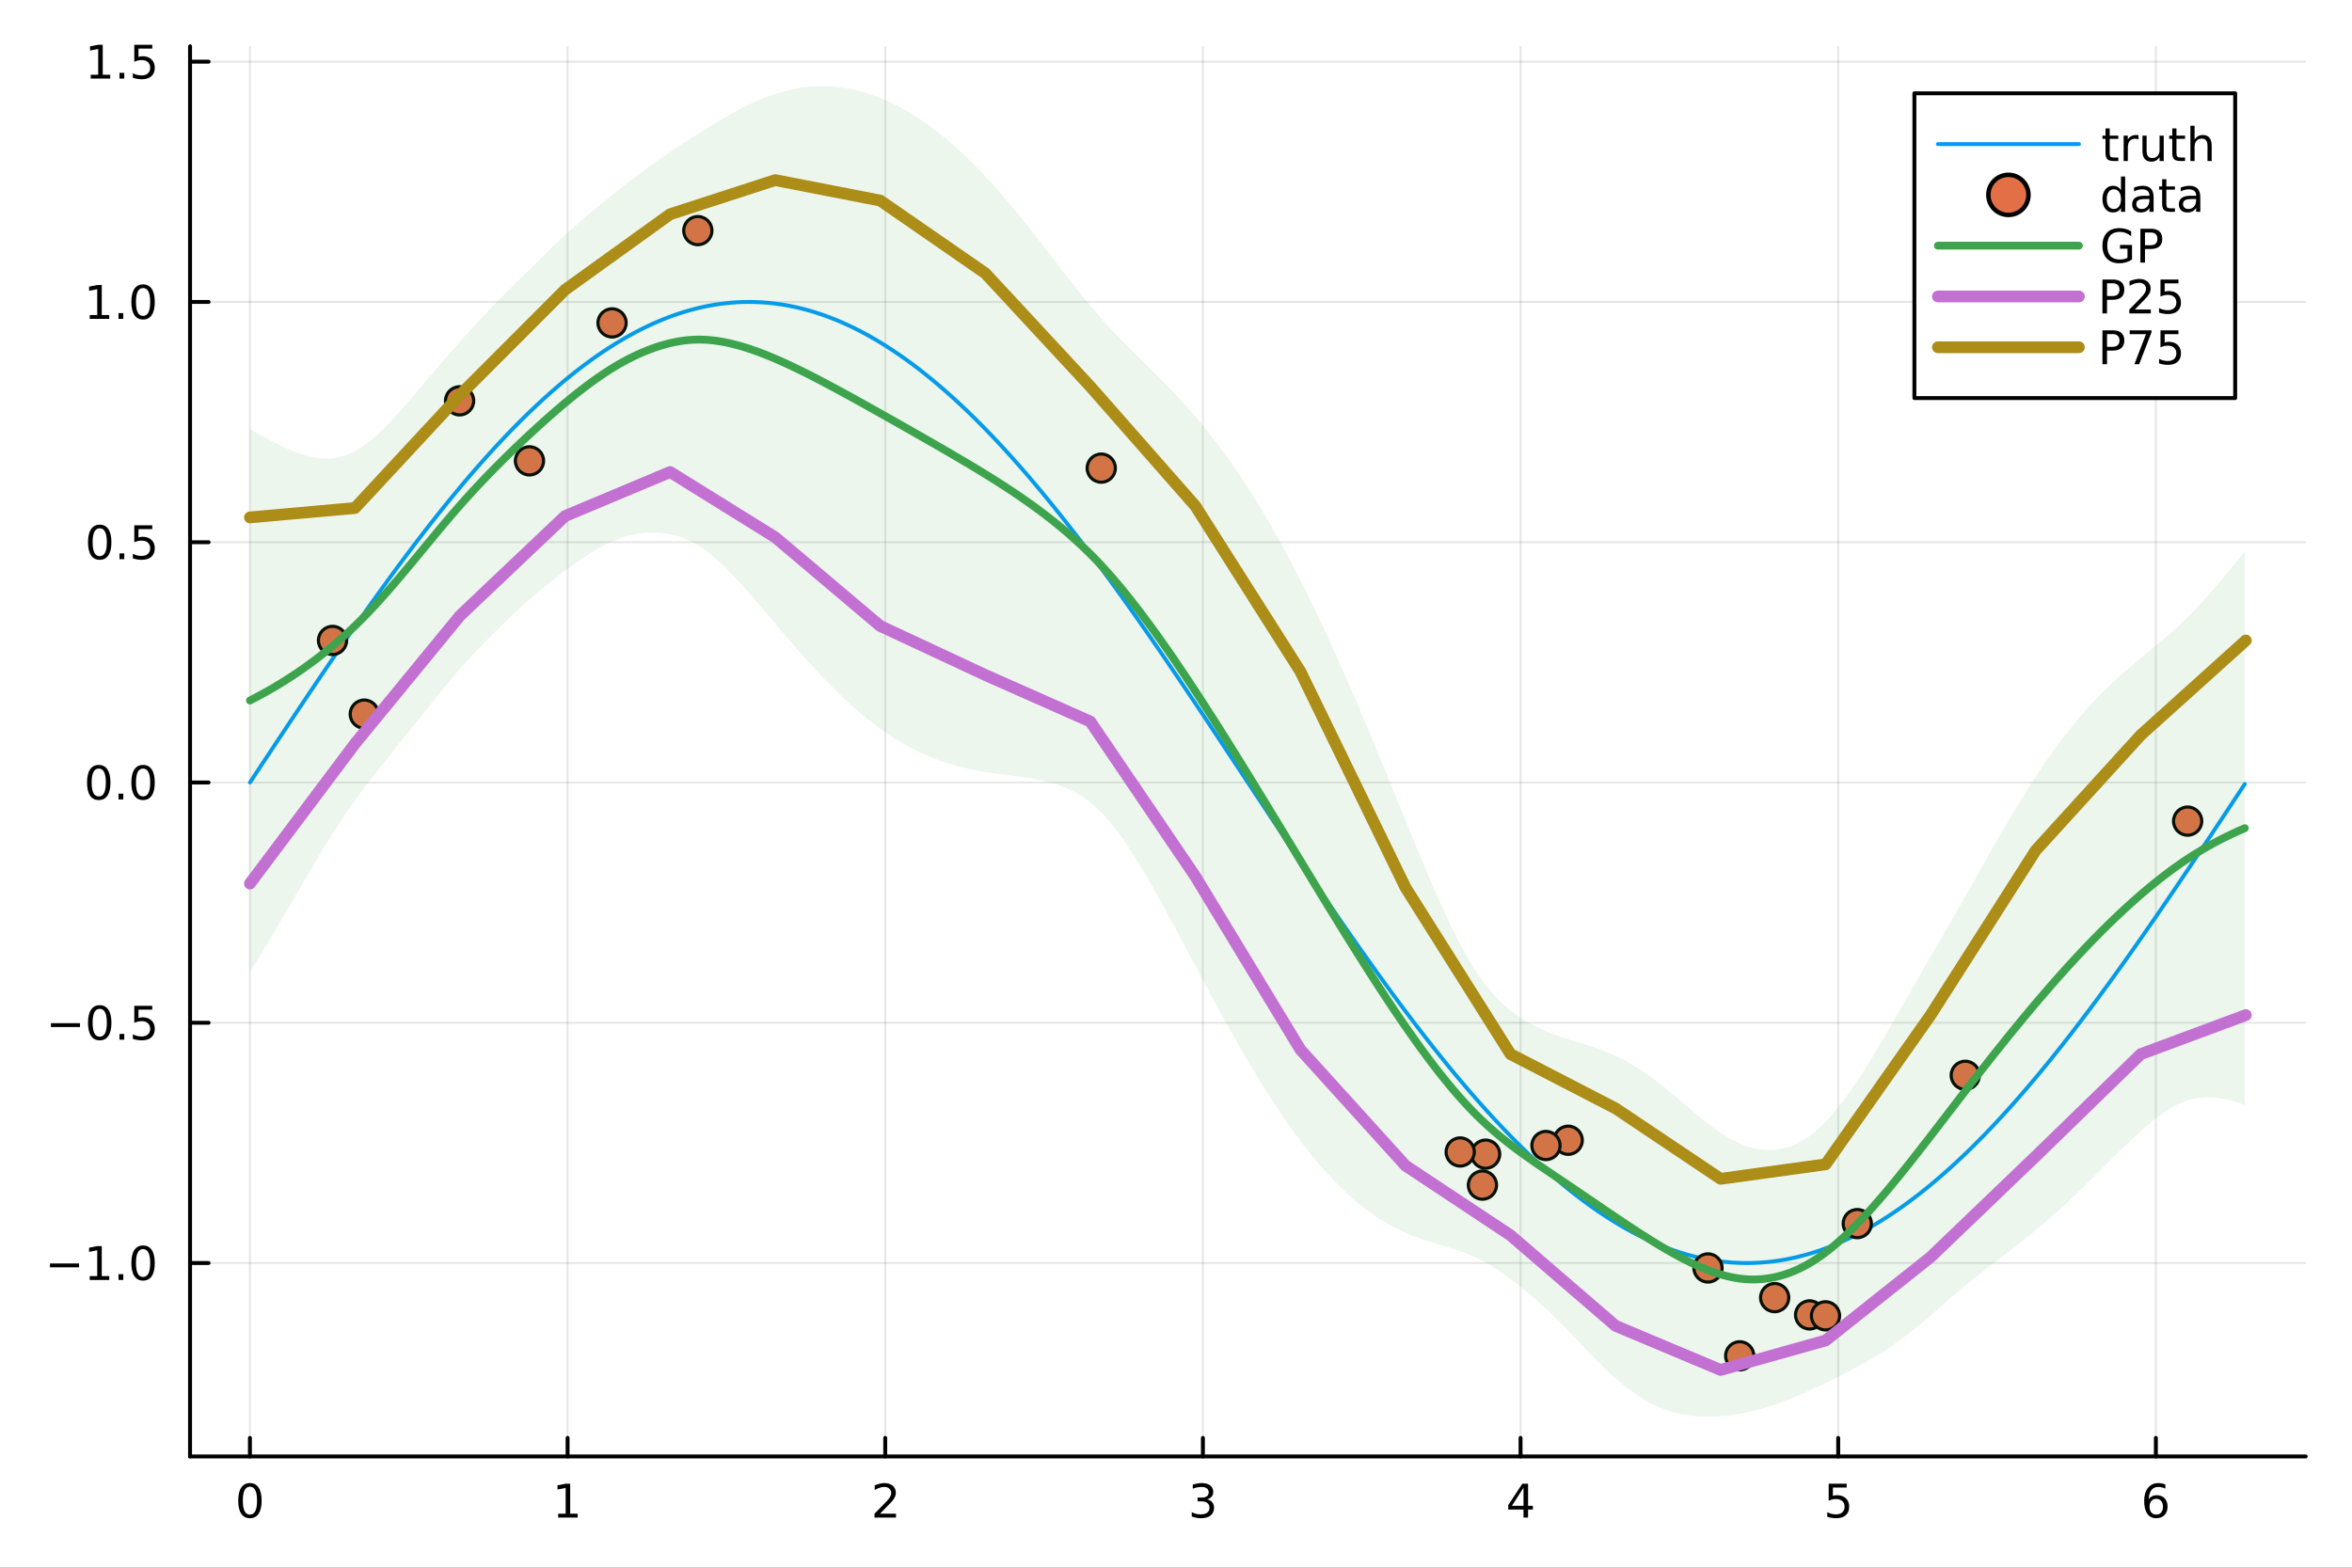 <?xml version="1.0" encoding="utf-8"?>
<svg xmlns="http://www.w3.org/2000/svg" xmlns:xlink="http://www.w3.org/1999/xlink" width="600" height="400" viewBox="0 0 2400 1600">
<rect x="0" y="0" width="2400" height="1600" fill="#333333" stroke="none"/>
<defs>
  <clipPath id="clip990">
    <rect x="0" y="0" width="2400" height="1600"/>
  </clipPath>
</defs>
<path clip-path="url(#clip990)" d="M0 1600 L2400 1600 L2400 0 L0 0  Z" fill="#ffffff" fill-rule="evenodd" fill-opacity="1"/>
<defs>
  <clipPath id="clip991">
    <rect x="480" y="0" width="1681" height="1600"/>
  </clipPath>
</defs>
<path clip-path="url(#clip990)" d="M193.936 1486.45 L2352.76 1486.45 L2352.76 47.244 L193.936 47.244  Z" fill="#ffffff" fill-rule="evenodd" fill-opacity="1"/>
<defs>
  <clipPath id="clip992">
    <rect x="193" y="47" width="2160" height="1440"/>
  </clipPath>
</defs>
<polyline clip-path="url(#clip992)" style="stroke:#000000; stroke-linecap:round; stroke-linejoin:round; stroke-width:2; stroke-opacity:0.1; fill:none" points="255.035,1486.45 255.035,47.244 "/>
<polyline clip-path="url(#clip992)" style="stroke:#000000; stroke-linecap:round; stroke-linejoin:round; stroke-width:2; stroke-opacity:0.1; fill:none" points="579.173,1486.45 579.173,47.244 "/>
<polyline clip-path="url(#clip992)" style="stroke:#000000; stroke-linecap:round; stroke-linejoin:round; stroke-width:2; stroke-opacity:0.1; fill:none" points="903.312,1486.45 903.312,47.244 "/>
<polyline clip-path="url(#clip992)" style="stroke:#000000; stroke-linecap:round; stroke-linejoin:round; stroke-width:2; stroke-opacity:0.1; fill:none" points="1227.45,1486.45 1227.45,47.244 "/>
<polyline clip-path="url(#clip992)" style="stroke:#000000; stroke-linecap:round; stroke-linejoin:round; stroke-width:2; stroke-opacity:0.1; fill:none" points="1551.59,1486.45 1551.59,47.244 "/>
<polyline clip-path="url(#clip992)" style="stroke:#000000; stroke-linecap:round; stroke-linejoin:round; stroke-width:2; stroke-opacity:0.1; fill:none" points="1875.73,1486.45 1875.73,47.244 "/>
<polyline clip-path="url(#clip992)" style="stroke:#000000; stroke-linecap:round; stroke-linejoin:round; stroke-width:2; stroke-opacity:0.1; fill:none" points="2199.87,1486.45 2199.87,47.244 "/>
<polyline clip-path="url(#clip992)" style="stroke:#000000; stroke-linecap:round; stroke-linejoin:round; stroke-width:2; stroke-opacity:0.1; fill:none" points="193.936,1289.06 2352.76,1289.06 "/>
<polyline clip-path="url(#clip992)" style="stroke:#000000; stroke-linecap:round; stroke-linejoin:round; stroke-width:2; stroke-opacity:0.1; fill:none" points="193.936,1043.84 2352.76,1043.84 "/>
<polyline clip-path="url(#clip992)" style="stroke:#000000; stroke-linecap:round; stroke-linejoin:round; stroke-width:2; stroke-opacity:0.1; fill:none" points="193.936,798.613 2352.76,798.613 "/>
<polyline clip-path="url(#clip992)" style="stroke:#000000; stroke-linecap:round; stroke-linejoin:round; stroke-width:2; stroke-opacity:0.1; fill:none" points="193.936,553.39 2352.76,553.39 "/>
<polyline clip-path="url(#clip992)" style="stroke:#000000; stroke-linecap:round; stroke-linejoin:round; stroke-width:2; stroke-opacity:0.1; fill:none" points="193.936,308.168 2352.76,308.168 "/>
<polyline clip-path="url(#clip992)" style="stroke:#000000; stroke-linecap:round; stroke-linejoin:round; stroke-width:2; stroke-opacity:0.1; fill:none" points="193.936,62.946 2352.76,62.946 "/>
<polyline clip-path="url(#clip990)" style="stroke:#000000; stroke-linecap:round; stroke-linejoin:round; stroke-width:4; stroke-opacity:1; fill:none" points="193.936,1486.45 2352.76,1486.45 "/>
<polyline clip-path="url(#clip990)" style="stroke:#000000; stroke-linecap:round; stroke-linejoin:round; stroke-width:4; stroke-opacity:1; fill:none" points="255.035,1486.45 255.035,1467.55 "/>
<polyline clip-path="url(#clip990)" style="stroke:#000000; stroke-linecap:round; stroke-linejoin:round; stroke-width:4; stroke-opacity:1; fill:none" points="579.173,1486.45 579.173,1467.55 "/>
<polyline clip-path="url(#clip990)" style="stroke:#000000; stroke-linecap:round; stroke-linejoin:round; stroke-width:4; stroke-opacity:1; fill:none" points="903.312,1486.45 903.312,1467.55 "/>
<polyline clip-path="url(#clip990)" style="stroke:#000000; stroke-linecap:round; stroke-linejoin:round; stroke-width:4; stroke-opacity:1; fill:none" points="1227.45,1486.45 1227.45,1467.55 "/>
<polyline clip-path="url(#clip990)" style="stroke:#000000; stroke-linecap:round; stroke-linejoin:round; stroke-width:4; stroke-opacity:1; fill:none" points="1551.59,1486.45 1551.59,1467.55 "/>
<polyline clip-path="url(#clip990)" style="stroke:#000000; stroke-linecap:round; stroke-linejoin:round; stroke-width:4; stroke-opacity:1; fill:none" points="1875.73,1486.45 1875.73,1467.55 "/>
<polyline clip-path="url(#clip990)" style="stroke:#000000; stroke-linecap:round; stroke-linejoin:round; stroke-width:4; stroke-opacity:1; fill:none" points="2199.87,1486.45 2199.87,1467.55 "/>
<path clip-path="url(#clip990)" d="M255.035 1517.37 Q251.424 1517.37 249.595 1520.93 Q247.789 1524.47 247.789 1531.6 Q247.789 1538.71 249.595 1542.27 Q251.424 1545.82 255.035 1545.82 Q258.669 1545.82 260.474 1542.27 Q262.303 1538.71 262.303 1531.6 Q262.303 1524.47 260.474 1520.93 Q258.669 1517.37 255.035 1517.37 M255.035 1513.66 Q260.845 1513.66 263.9 1518.27 Q266.979 1522.85 266.979 1531.6 Q266.979 1540.33 263.9 1544.94 Q260.845 1549.52 255.035 1549.52 Q249.225 1549.52 246.146 1544.94 Q243.09 1540.33 243.09 1531.6 Q243.09 1522.85 246.146 1518.27 Q249.225 1513.66 255.035 1513.66 Z" fill="#000000" fill-rule="nonzero" fill-opacity="1" /><path clip-path="url(#clip990)" d="M569.555 1544.91 L577.194 1544.91 L577.194 1518.55 L568.884 1520.21 L568.884 1515.95 L577.148 1514.29 L581.824 1514.29 L581.824 1544.91 L589.463 1544.91 L589.463 1548.85 L569.555 1548.85 L569.555 1544.91 Z" fill="#000000" fill-rule="nonzero" fill-opacity="1" /><path clip-path="url(#clip990)" d="M897.965 1544.91 L914.284 1544.91 L914.284 1548.85 L892.34 1548.85 L892.34 1544.91 Q895.002 1542.16 899.585 1537.53 Q904.191 1532.88 905.372 1531.53 Q907.617 1529.01 908.497 1527.27 Q909.4 1525.51 909.4 1523.82 Q909.4 1521.07 907.455 1519.33 Q905.534 1517.6 902.432 1517.6 Q900.233 1517.6 897.779 1518.36 Q895.349 1519.13 892.571 1520.68 L892.571 1515.95 Q895.395 1514.82 897.849 1514.24 Q900.303 1513.66 902.34 1513.66 Q907.71 1513.66 910.904 1516.35 Q914.099 1519.03 914.099 1523.52 Q914.099 1525.65 913.289 1527.57 Q912.502 1529.47 910.395 1532.07 Q909.816 1532.74 906.715 1535.95 Q903.613 1539.15 897.965 1544.91 Z" fill="#000000" fill-rule="nonzero" fill-opacity="1" /><path clip-path="url(#clip990)" d="M1231.7 1530.21 Q1235.05 1530.93 1236.93 1533.2 Q1238.83 1535.47 1238.83 1538.8 Q1238.83 1543.92 1235.31 1546.72 Q1231.79 1549.52 1225.31 1549.52 Q1223.13 1549.52 1220.82 1549.08 Q1218.53 1548.66 1216.07 1547.81 L1216.07 1543.29 Q1218.02 1544.43 1220.33 1545.01 Q1222.65 1545.58 1225.17 1545.58 Q1229.57 1545.58 1231.86 1543.85 Q1234.17 1542.11 1234.17 1538.8 Q1234.17 1535.75 1232.02 1534.03 Q1229.89 1532.3 1226.07 1532.3 L1222.05 1532.3 L1222.05 1528.45 L1226.26 1528.45 Q1229.71 1528.45 1231.54 1527.09 Q1233.36 1525.7 1233.36 1523.11 Q1233.36 1520.45 1231.47 1519.03 Q1229.59 1517.6 1226.07 1517.6 Q1224.15 1517.6 1221.95 1518.01 Q1219.75 1518.43 1217.11 1519.31 L1217.11 1515.14 Q1219.78 1514.4 1222.09 1514.03 Q1224.43 1513.66 1226.49 1513.66 Q1231.81 1513.66 1234.92 1516.09 Q1238.02 1518.5 1238.02 1522.62 Q1238.02 1525.49 1236.37 1527.48 Q1234.73 1529.45 1231.7 1530.21 Z" fill="#000000" fill-rule="nonzero" fill-opacity="1" /><path clip-path="url(#clip990)" d="M1554.6 1518.36 L1542.79 1536.81 L1554.6 1536.81 L1554.6 1518.36 M1553.37 1514.29 L1559.25 1514.29 L1559.25 1536.81 L1564.18 1536.81 L1564.18 1540.7 L1559.25 1540.7 L1559.25 1548.85 L1554.6 1548.85 L1554.6 1540.7 L1539 1540.7 L1539 1536.19 L1553.37 1514.29 Z" fill="#000000" fill-rule="nonzero" fill-opacity="1" /><path clip-path="url(#clip990)" d="M1866.01 1514.29 L1884.36 1514.29 L1884.36 1518.22 L1870.29 1518.22 L1870.29 1526.7 Q1871.31 1526.35 1872.32 1526.19 Q1873.34 1526 1874.36 1526 Q1880.15 1526 1883.53 1529.17 Q1886.91 1532.34 1886.91 1537.76 Q1886.91 1543.34 1883.44 1546.44 Q1879.96 1549.52 1873.64 1549.52 Q1871.47 1549.52 1869.2 1549.15 Q1866.95 1548.78 1864.55 1548.04 L1864.55 1543.34 Q1866.63 1544.47 1868.85 1545.03 Q1871.07 1545.58 1873.55 1545.58 Q1877.56 1545.58 1879.89 1543.48 Q1882.23 1541.37 1882.23 1537.76 Q1882.23 1534.15 1879.89 1532.04 Q1877.56 1529.94 1873.55 1529.94 Q1871.68 1529.94 1869.8 1530.35 Q1867.95 1530.77 1866.01 1531.65 L1866.01 1514.29 Z" fill="#000000" fill-rule="nonzero" fill-opacity="1" /><path clip-path="url(#clip990)" d="M2200.27 1529.7 Q2197.12 1529.7 2195.27 1531.86 Q2193.44 1534.01 2193.44 1537.76 Q2193.44 1541.49 2195.27 1543.66 Q2197.12 1545.82 2200.27 1545.82 Q2203.42 1545.82 2205.25 1543.66 Q2207.1 1541.49 2207.1 1537.76 Q2207.1 1534.01 2205.25 1531.86 Q2203.42 1529.7 2200.27 1529.7 M2209.55 1515.05 L2209.55 1519.31 Q2207.79 1518.48 2205.99 1518.04 Q2204.21 1517.6 2202.45 1517.6 Q2197.82 1517.6 2195.36 1520.72 Q2192.93 1523.85 2192.59 1530.17 Q2193.95 1528.15 2196.01 1527.09 Q2198.07 1526 2200.55 1526 Q2205.76 1526 2208.77 1529.17 Q2211.8 1532.32 2211.8 1537.76 Q2211.8 1543.08 2208.65 1546.3 Q2205.5 1549.52 2200.27 1549.52 Q2194.28 1549.52 2191.1 1544.94 Q2187.93 1540.33 2187.93 1531.6 Q2187.93 1523.41 2191.82 1518.55 Q2195.71 1513.66 2202.26 1513.66 Q2204.02 1513.66 2205.8 1514.01 Q2207.61 1514.36 2209.55 1515.05 Z" fill="#000000" fill-rule="nonzero" fill-opacity="1" /><polyline clip-path="url(#clip990)" style="stroke:#000000; stroke-linecap:round; stroke-linejoin:round; stroke-width:4; stroke-opacity:1; fill:none" points="193.936,1486.45 193.936,47.244 "/>
<polyline clip-path="url(#clip990)" style="stroke:#000000; stroke-linecap:round; stroke-linejoin:round; stroke-width:4; stroke-opacity:1; fill:none" points="193.936,1289.06 212.834,1289.06 "/>
<polyline clip-path="url(#clip990)" style="stroke:#000000; stroke-linecap:round; stroke-linejoin:round; stroke-width:4; stroke-opacity:1; fill:none" points="193.936,1043.84 212.834,1043.84 "/>
<polyline clip-path="url(#clip990)" style="stroke:#000000; stroke-linecap:round; stroke-linejoin:round; stroke-width:4; stroke-opacity:1; fill:none" points="193.936,798.613 212.834,798.613 "/>
<polyline clip-path="url(#clip990)" style="stroke:#000000; stroke-linecap:round; stroke-linejoin:round; stroke-width:4; stroke-opacity:1; fill:none" points="193.936,553.39 212.834,553.39 "/>
<polyline clip-path="url(#clip990)" style="stroke:#000000; stroke-linecap:round; stroke-linejoin:round; stroke-width:4; stroke-opacity:1; fill:none" points="193.936,308.168 212.834,308.168 "/>
<polyline clip-path="url(#clip990)" style="stroke:#000000; stroke-linecap:round; stroke-linejoin:round; stroke-width:4; stroke-opacity:1; fill:none" points="193.936,62.946 212.834,62.946 "/>
<path clip-path="url(#clip990)" d="M50.992 1289.51 L80.668 1289.51 L80.668 1293.44 L50.992 1293.44 L50.992 1289.51 Z" fill="#000000" fill-rule="nonzero" fill-opacity="1" /><path clip-path="url(#clip990)" d="M91.571 1302.4 L99.21 1302.4 L99.21 1276.04 L90.899 1277.7 L90.899 1273.44 L99.163 1271.78 L103.839 1271.78 L103.839 1302.4 L111.478 1302.4 L111.478 1306.34 L91.571 1306.34 L91.571 1302.4 Z" fill="#000000" fill-rule="nonzero" fill-opacity="1" /><path clip-path="url(#clip990)" d="M120.922 1300.46 L125.807 1300.46 L125.807 1306.34 L120.922 1306.34 L120.922 1300.46 Z" fill="#000000" fill-rule="nonzero" fill-opacity="1" /><path clip-path="url(#clip990)" d="M145.992 1274.86 Q142.381 1274.86 140.552 1278.42 Q138.746 1281.96 138.746 1289.09 Q138.746 1296.2 140.552 1299.76 Q142.381 1303.31 145.992 1303.31 Q149.626 1303.31 151.431 1299.76 Q153.26 1296.2 153.26 1289.09 Q153.26 1281.96 151.431 1278.42 Q149.626 1274.86 145.992 1274.86 M145.992 1271.15 Q151.802 1271.15 154.857 1275.76 Q157.936 1280.34 157.936 1289.09 Q157.936 1297.82 154.857 1302.43 Q151.802 1307.01 145.992 1307.01 Q140.181 1307.01 137.103 1302.43 Q134.047 1297.82 134.047 1289.09 Q134.047 1280.34 137.103 1275.76 Q140.181 1271.15 145.992 1271.15 Z" fill="#000000" fill-rule="nonzero" fill-opacity="1" /><path clip-path="url(#clip990)" d="M51.987 1044.29 L81.663 1044.29 L81.663 1048.22 L51.987 1048.22 L51.987 1044.29 Z" fill="#000000" fill-rule="nonzero" fill-opacity="1" /><path clip-path="url(#clip990)" d="M101.756 1029.63 Q98.145 1029.63 96.316 1033.2 Q94.51 1036.74 94.51 1043.87 Q94.51 1050.98 96.316 1054.54 Q98.145 1058.08 101.756 1058.08 Q105.39 1058.08 107.196 1054.54 Q109.024 1050.98 109.024 1043.87 Q109.024 1036.74 107.196 1033.2 Q105.39 1029.63 101.756 1029.63 M101.756 1025.93 Q107.566 1025.93 110.621 1030.54 Q113.7 1035.12 113.7 1043.87 Q113.7 1052.6 110.621 1057.2 Q107.566 1061.79 101.756 1061.79 Q95.946 1061.79 92.867 1057.2 Q89.811 1052.6 89.811 1043.87 Q89.811 1035.12 92.867 1030.54 Q95.946 1025.93 101.756 1025.93 Z" fill="#000000" fill-rule="nonzero" fill-opacity="1" /><path clip-path="url(#clip990)" d="M121.918 1055.24 L126.802 1055.24 L126.802 1061.12 L121.918 1061.12 L121.918 1055.24 Z" fill="#000000" fill-rule="nonzero" fill-opacity="1" /><path clip-path="url(#clip990)" d="M137.033 1026.56 L155.39 1026.56 L155.39 1030.49 L141.316 1030.49 L141.316 1038.96 Q142.334 1038.62 143.353 1038.45 Q144.371 1038.27 145.39 1038.27 Q151.177 1038.27 154.556 1041.44 Q157.936 1044.61 157.936 1050.03 Q157.936 1055.61 154.464 1058.71 Q150.992 1061.79 144.672 1061.79 Q142.496 1061.79 140.228 1061.42 Q137.982 1061.05 135.575 1060.3 L135.575 1055.61 Q137.658 1056.74 139.881 1057.3 Q142.103 1057.85 144.58 1057.85 Q148.584 1057.85 150.922 1055.74 Q153.26 1053.64 153.26 1050.03 Q153.26 1046.42 150.922 1044.31 Q148.584 1042.2 144.58 1042.2 Q142.705 1042.2 140.83 1042.62 Q138.978 1043.04 137.033 1043.92 L137.033 1026.56 Z" fill="#000000" fill-rule="nonzero" fill-opacity="1" /><path clip-path="url(#clip990)" d="M100.76 784.411 Q97.149 784.411 95.321 787.976 Q93.515 791.518 93.515 798.647 Q93.515 805.754 95.321 809.319 Q97.149 812.86 100.76 812.86 Q104.395 812.86 106.2 809.319 Q108.029 805.754 108.029 798.647 Q108.029 791.518 106.2 787.976 Q104.395 784.411 100.76 784.411 M100.76 780.708 Q106.571 780.708 109.626 785.314 Q112.705 789.897 112.705 798.647 Q112.705 807.374 109.626 811.981 Q106.571 816.564 100.76 816.564 Q94.95 816.564 91.871 811.981 Q88.816 807.374 88.816 798.647 Q88.816 789.897 91.871 785.314 Q94.95 780.708 100.76 780.708 Z" fill="#000000" fill-rule="nonzero" fill-opacity="1" /><path clip-path="url(#clip990)" d="M120.922 810.013 L125.807 810.013 L125.807 815.893 L120.922 815.893 L120.922 810.013 Z" fill="#000000" fill-rule="nonzero" fill-opacity="1" /><path clip-path="url(#clip990)" d="M145.992 784.411 Q142.381 784.411 140.552 787.976 Q138.746 791.518 138.746 798.647 Q138.746 805.754 140.552 809.319 Q142.381 812.86 145.992 812.86 Q149.626 812.86 151.431 809.319 Q153.26 805.754 153.26 798.647 Q153.26 791.518 151.431 787.976 Q149.626 784.411 145.992 784.411 M145.992 780.708 Q151.802 780.708 154.857 785.314 Q157.936 789.897 157.936 798.647 Q157.936 807.374 154.857 811.981 Q151.802 816.564 145.992 816.564 Q140.181 816.564 137.103 811.981 Q134.047 807.374 134.047 798.647 Q134.047 789.897 137.103 785.314 Q140.181 780.708 145.992 780.708 Z" fill="#000000" fill-rule="nonzero" fill-opacity="1" /><path clip-path="url(#clip990)" d="M101.756 539.189 Q98.145 539.189 96.316 542.754 Q94.51 546.295 94.51 553.425 Q94.51 560.531 96.316 564.096 Q98.145 567.638 101.756 567.638 Q105.39 567.638 107.196 564.096 Q109.024 560.531 109.024 553.425 Q109.024 546.295 107.196 542.754 Q105.39 539.189 101.756 539.189 M101.756 535.485 Q107.566 535.485 110.621 540.092 Q113.7 544.675 113.7 553.425 Q113.7 562.152 110.621 566.758 Q107.566 571.342 101.756 571.342 Q95.946 571.342 92.867 566.758 Q89.811 562.152 89.811 553.425 Q89.811 544.675 92.867 540.092 Q95.946 535.485 101.756 535.485 Z" fill="#000000" fill-rule="nonzero" fill-opacity="1" /><path clip-path="url(#clip990)" d="M121.918 564.791 L126.802 564.791 L126.802 570.67 L121.918 570.67 L121.918 564.791 Z" fill="#000000" fill-rule="nonzero" fill-opacity="1" /><path clip-path="url(#clip990)" d="M137.033 536.11 L155.39 536.11 L155.39 540.045 L141.316 540.045 L141.316 548.518 Q142.334 548.17 143.353 548.008 Q144.371 547.823 145.39 547.823 Q151.177 547.823 154.556 550.994 Q157.936 554.166 157.936 559.582 Q157.936 565.161 154.464 568.263 Q150.992 571.342 144.672 571.342 Q142.496 571.342 140.228 570.971 Q137.982 570.601 135.575 569.86 L135.575 565.161 Q137.658 566.295 139.881 566.851 Q142.103 567.406 144.58 567.406 Q148.584 567.406 150.922 565.3 Q153.26 563.193 153.26 559.582 Q153.26 555.971 150.922 553.865 Q148.584 551.758 144.58 551.758 Q142.705 551.758 140.83 552.175 Q138.978 552.592 137.033 553.471 L137.033 536.11 Z" fill="#000000" fill-rule="nonzero" fill-opacity="1" /><path clip-path="url(#clip990)" d="M91.571 321.513 L99.21 321.513 L99.21 295.147 L90.899 296.814 L90.899 292.555 L99.163 290.888 L103.839 290.888 L103.839 321.513 L111.478 321.513 L111.478 325.448 L91.571 325.448 L91.571 321.513 Z" fill="#000000" fill-rule="nonzero" fill-opacity="1" /><path clip-path="url(#clip990)" d="M120.922 319.568 L125.807 319.568 L125.807 325.448 L120.922 325.448 L120.922 319.568 Z" fill="#000000" fill-rule="nonzero" fill-opacity="1" /><path clip-path="url(#clip990)" d="M145.992 293.967 Q142.381 293.967 140.552 297.531 Q138.746 301.073 138.746 308.203 Q138.746 315.309 140.552 318.874 Q142.381 322.415 145.992 322.415 Q149.626 322.415 151.431 318.874 Q153.26 315.309 153.26 308.203 Q153.26 301.073 151.431 297.531 Q149.626 293.967 145.992 293.967 M145.992 290.263 Q151.802 290.263 154.857 294.869 Q157.936 299.453 157.936 308.203 Q157.936 316.929 154.857 321.536 Q151.802 326.119 145.992 326.119 Q140.181 326.119 137.103 321.536 Q134.047 316.929 134.047 308.203 Q134.047 299.453 137.103 294.869 Q140.181 290.263 145.992 290.263 Z" fill="#000000" fill-rule="nonzero" fill-opacity="1" /><path clip-path="url(#clip990)" d="M92.566 76.29 L100.205 76.29 L100.205 49.925 L91.895 51.591 L91.895 47.332 L100.159 45.666 L104.834 45.666 L104.834 76.29 L112.473 76.29 L112.473 80.225 L92.566 80.225 L92.566 76.29 Z" fill="#000000" fill-rule="nonzero" fill-opacity="1" /><path clip-path="url(#clip990)" d="M121.918 74.346 L126.802 74.346 L126.802 80.225 L121.918 80.225 L121.918 74.346 Z" fill="#000000" fill-rule="nonzero" fill-opacity="1" /><path clip-path="url(#clip990)" d="M137.033 45.666 L155.39 45.666 L155.39 49.601 L141.316 49.601 L141.316 58.073 Q142.334 57.726 143.353 57.564 Q144.371 57.378 145.39 57.378 Q151.177 57.378 154.556 60.55 Q157.936 63.721 157.936 69.138 Q157.936 74.716 154.464 77.818 Q150.992 80.897 144.672 80.897 Q142.496 80.897 140.228 80.526 Q137.982 80.156 135.575 79.415 L135.575 74.716 Q137.658 75.85 139.881 76.406 Q142.103 76.962 144.58 76.962 Q148.584 76.962 150.922 74.855 Q153.26 72.749 153.26 69.138 Q153.26 65.526 150.922 63.42 Q148.584 61.314 144.58 61.314 Q142.705 61.314 140.83 61.73 Q138.978 62.147 137.033 63.026 L137.033 45.666 Z" fill="#000000" fill-rule="nonzero" fill-opacity="1" /><polyline clip-path="url(#clip992)" style="stroke:#009af9; stroke-linecap:round; stroke-linejoin:round; stroke-width:4; stroke-opacity:1; fill:none" points="255.035,798.613 258.276,793.708 261.517,788.804 264.759,783.902 268,779 271.242,774.101 274.483,769.204 277.724,764.31 280.966,759.419 284.207,754.532 287.449,749.65 290.69,744.772 293.931,739.9 297.173,735.034 300.414,730.174 303.655,725.321 306.897,720.476 310.138,715.638 313.38,710.809 316.621,705.988 319.862,701.176 323.104,696.375 326.345,691.583 329.587,686.802 332.828,682.033 336.069,677.275 339.311,672.529 342.552,667.796 345.793,663.075 349.035,658.369 352.276,653.676 355.518,648.998 358.759,644.335 362,639.687 365.242,635.056 368.483,630.44 371.725,625.842 374.966,621.26 378.207,616.697 381.449,612.151 384.69,607.624 387.931,603.117 391.173,598.629 394.414,594.161 397.656,589.713 400.897,585.286 404.138,580.881 407.38,576.497 410.621,572.135 413.863,567.797 417.104,563.481 420.345,559.189 423.587,554.92 426.828,550.676 430.069,546.457 433.311,542.263 436.552,538.095 439.794,533.953 443.035,529.837 446.276,525.748 449.518,521.687 452.759,517.653 456.001,513.647 459.242,509.67 462.483,505.721 465.725,501.802 468.966,497.913 472.208,494.053 475.449,490.224 478.69,486.426 481.932,482.659 485.173,478.924 488.414,475.221 491.656,471.55 494.897,467.912 498.139,464.306 501.38,460.735 504.621,457.197 507.863,453.693 511.104,450.224 514.346,446.789 517.587,443.39 520.828,440.026 524.07,436.698 527.311,433.406 530.552,430.151 533.794,426.933 537.035,423.752 540.277,420.608 543.518,417.502 546.759,414.434 550.001,411.405 553.242,408.414 556.484,405.462 559.725,402.55 562.966,399.677 566.208,396.844 569.449,394.052 572.69,391.3 575.932,388.588 579.173,385.918 582.415,383.288 585.656,380.701 588.897,378.155 592.139,375.651 595.38,373.189 598.622,370.77 601.863,368.394 605.104,366.061 608.346,363.771 611.587,361.525 614.828,359.322 618.07,357.163 621.311,355.048 624.553,352.978 627.794,350.952 631.035,348.971 634.277,347.035 637.518,345.144 640.76,343.299 644.001,341.499 647.242,339.745 650.484,338.036 653.725,336.374 656.966,334.758 660.208,333.188 663.449,331.665 666.691,330.188 669.932,328.759 673.173,327.376 676.415,326.041 679.656,324.752 682.898,323.511 686.139,322.318 689.38,321.172 692.622,320.074 695.863,319.024 699.104,318.022 702.346,317.068 705.587,316.162 708.829,315.304 712.07,314.495 715.311,313.734 718.553,313.021 721.794,312.357 725.036,311.742 728.277,311.175 731.518,310.657 734.76,310.188 738.001,309.768 741.242,309.396 744.484,309.074 747.725,308.8 750.967,308.576 754.208,308.4 757.449,308.274 760.691,308.196 763.932,308.168 767.174,308.189 770.415,308.258 773.656,308.377 776.898,308.545 780.139,308.761 783.381,309.027 786.622,309.342 789.863,309.705 793.105,310.118 796.346,310.579 799.587,311.089 802.829,311.648 806.07,312.256 809.312,312.912 812.553,313.617 815.794,314.37 819.036,315.172 822.277,316.022 825.519,316.92 828.76,317.867 832.001,318.861 835.243,319.904 838.484,320.994 841.725,322.132 844.967,323.318 848.208,324.551 851.45,325.832 854.691,327.16 857.932,328.535 861.174,329.958 864.415,331.427 867.657,332.942 870.898,334.505 874.139,336.113 877.381,337.768 880.622,339.47 883.863,341.216 887.105,343.009 890.346,344.847 893.588,346.731 896.829,348.66 900.07,350.634 903.312,352.652 906.553,354.716 909.795,356.823 913.036,358.975 916.277,361.171 919.519,363.41 922.76,365.693 926.001,368.02 929.243,370.389 932.484,372.801 935.726,375.256 938.967,377.753 942.208,380.292 945.45,382.873 948.691,385.496 951.933,388.16 955.174,390.865 958.415,393.611 961.657,396.397 964.898,399.223 968.139,402.09 971.381,404.996 974.622,407.941 977.864,410.926 981.105,413.949 984.346,417.011 987.588,420.111 990.829,423.248 994.071,426.424 997.312,429.636 1000.55,432.885 1003.79,436.171 1007.04,439.494 1010.28,442.852 1013.52,446.245 1016.76,449.674 1020,453.138 1023.24,456.636 1026.48,460.169 1029.73,463.735 1032.97,467.335 1036.21,470.968 1039.45,474.634 1042.69,478.332 1045.93,482.062 1049.17,485.824 1052.42,489.617 1055.66,493.441 1058.9,497.296 1062.14,501.181 1065.38,505.095 1068.62,509.039 1071.86,513.012 1075.11,517.013 1078.35,521.042 1081.59,525.1 1084.83,529.184 1088.07,533.296 1091.31,537.434 1094.55,541.598 1097.79,545.788 1101.04,550.003 1104.28,554.243 1107.52,558.507 1110.76,562.796 1114,567.108 1117.24,571.443 1120.48,575.801 1123.73,580.181 1126.97,584.583 1130.21,589.006 1133.45,593.451 1136.69,597.916 1139.93,602.401 1143.17,606.905 1146.42,611.429 1149.66,615.971 1152.9,620.532 1156.14,625.111 1159.38,629.707 1162.62,634.319 1165.86,638.949 1169.11,643.594 1172.35,648.255 1175.59,652.93 1178.83,657.621 1182.07,662.325 1185.31,667.043 1188.55,671.774 1191.8,676.518 1195.04,681.274 1198.28,686.042 1201.52,690.821 1204.76,695.611 1208,700.411 1211.24,705.221 1214.48,710.04 1217.73,714.868 1220.97,719.705 1224.21,724.549 1227.45,729.401 1230.69,734.26 1233.93,739.125 1237.17,743.996 1240.42,748.873 1243.66,753.754 1246.9,758.64 1250.14,763.53 1253.38,768.424 1256.62,773.321 1259.86,778.22 1263.11,783.121 1266.35,788.023 1269.59,792.927 1272.83,797.832 1276.07,802.736 1279.31,807.64 1282.55,812.543 1285.8,817.445 1289.04,822.345 1292.28,827.242 1295.52,832.137 1298.76,837.028 1302,841.915 1305.24,846.798 1308.48,851.676 1311.73,856.549 1314.97,861.416 1318.21,866.277 1321.45,871.131 1324.69,875.978 1327.93,880.817 1331.17,885.648 1334.42,890.47 1337.66,895.283 1340.9,900.087 1344.14,904.88 1347.38,909.662 1350.62,914.434 1353.86,919.194 1357.11,923.941 1360.35,928.677 1363.59,933.399 1366.83,938.108 1370.07,942.803 1373.31,947.483 1376.55,952.149 1379.8,956.799 1383.04,961.433 1386.28,966.051 1389.52,970.652 1392.76,975.237 1396,979.803 1399.24,984.351 1402.49,988.881 1405.73,993.392 1408.97,997.883 1412.21,1002.35 1415.45,1006.81 1418.69,1011.24 1421.93,1015.64 1425.17,1020.03 1428.42,1024.4 1431.66,1028.74 1434.9,1033.06 1438.14,1037.35 1441.38,1041.63 1444.62,1045.87 1447.86,1050.1 1451.11,1054.3 1454.35,1058.47 1457.59,1062.61 1460.83,1066.73 1464.07,1070.83 1467.31,1074.89 1470.55,1078.93 1473.8,1082.94 1477.04,1086.92 1480.28,1090.88 1483.52,1094.8 1486.76,1098.7 1490,1102.56 1493.24,1106.39 1496.49,1110.2 1499.73,1113.97 1502.97,1117.71 1506.21,1121.42 1509.45,1125.09 1512.69,1128.74 1515.93,1132.35 1519.18,1135.92 1522.42,1139.47 1525.66,1142.98 1528.9,1146.45 1532.14,1149.89 1535.38,1153.3 1538.62,1156.67 1541.86,1160 1545.11,1163.3 1548.35,1166.56 1551.59,1169.78 1554.83,1172.97 1558.07,1176.12 1561.31,1179.23 1564.55,1182.31 1567.8,1185.34 1571.04,1188.34 1574.28,1191.3 1577.52,1194.21 1580.76,1197.09 1584,1199.93 1587.24,1202.73 1590.49,1205.49 1593.73,1208.21 1596.97,1210.89 1600.21,1213.52 1603.45,1216.12 1606.69,1218.67 1609.93,1221.18 1613.18,1223.65 1616.42,1226.07 1619.66,1228.46 1622.9,1230.8 1626.14,1233.09 1629.38,1235.35 1632.62,1237.56 1635.86,1239.72 1639.11,1241.84 1642.35,1243.92 1645.59,1245.95 1648.83,1247.94 1652.07,1249.88 1655.31,1251.78 1658.55,1253.64 1661.8,1255.44 1665.04,1257.2 1668.28,1258.92 1671.52,1260.59 1674.76,1262.21 1678,1263.79 1681.24,1265.32 1684.49,1266.8 1687.73,1268.24 1690.97,1269.63 1694.21,1270.98 1697.45,1272.27 1700.69,1273.52 1703.93,1274.72 1707.18,1275.87 1710.42,1276.98 1713.66,1278.04 1716.9,1279.05 1720.14,1280.01 1723.38,1280.92 1726.62,1281.79 1729.87,1282.61 1733.11,1283.37 1736.35,1284.09 1739.59,1284.77 1742.83,1285.39 1746.07,1285.96 1749.31,1286.49 1752.55,1286.97 1755.8,1287.39 1759.04,1287.77 1762.28,1288.1 1765.52,1288.38 1768.76,1288.62 1772,1288.8 1775.24,1288.93 1778.49,1289.02 1781.73,1289.06 1784.97,1289.04 1788.21,1288.98 1791.45,1288.87 1794.69,1288.71 1797.93,1288.5 1801.18,1288.24 1804.42,1287.94 1807.66,1287.58 1810.9,1287.18 1814.14,1286.72 1817.38,1286.22 1820.62,1285.67 1823.87,1285.07 1827.11,1284.42 1830.35,1283.72 1833.59,1282.98 1836.83,1282.18 1840.07,1281.34 1843.31,1280.45 1846.55,1279.51 1849.8,1278.53 1853.04,1277.49 1856.28,1276.41 1859.52,1275.28 1862.76,1274.1 1866,1272.87 1869.24,1271.6 1872.49,1270.28 1875.73,1268.91 1878.97,1267.5 1882.21,1266.04 1885.45,1264.53 1888.69,1262.97 1891.93,1261.37 1895.18,1259.72 1898.42,1258.03 1901.66,1256.29 1904.9,1254.5 1908.14,1252.67 1911.38,1250.8 1914.62,1248.88 1917.87,1246.91 1921.11,1244.9 1924.35,1242.84 1927.59,1240.74 1930.83,1238.6 1934.07,1236.41 1937.31,1234.17 1940.56,1231.9 1943.8,1229.58 1947.04,1227.22 1950.28,1224.81 1953.52,1222.36 1956.76,1219.87 1960,1217.34 1963.24,1214.77 1966.49,1212.15 1969.73,1209.49 1972.97,1206.79 1976.21,1204.05 1979.45,1201.27 1982.69,1198.45 1985.93,1195.59 1989.18,1192.69 1992.42,1189.76 1995.66,1186.78 1998.9,1183.76 2002.14,1180.7 2005.38,1177.61 2008.62,1174.48 2011.87,1171.31 2015.11,1168.1 2018.35,1164.86 2021.59,1161.58 2024.83,1158.26 2028.07,1154.91 2031.31,1151.52 2034.56,1148.1 2037.8,1144.64 2041.04,1141.15 2044.28,1137.62 2047.52,1134.06 2050.76,1130.47 2054,1126.84 2057.24,1123.18 2060.49,1119.48 2063.73,1115.76 2066.97,1112 2070.21,1108.21 2073.45,1104.39 2076.69,1100.55 2079.93,1096.67 2083.18,1092.76 2086.42,1088.82 2089.66,1084.85 2092.9,1080.85 2096.14,1076.83 2099.38,1072.77 2102.62,1068.69 2105.87,1064.59 2109.11,1060.45 2112.35,1056.29 2115.59,1052.11 2118.83,1047.9 2122.07,1043.66 2125.31,1039.4 2128.56,1035.11 2131.8,1030.81 2135.04,1026.47 2138.28,1022.12 2141.52,1017.74 2144.76,1013.34 2148,1008.92 2151.25,1004.48 2154.49,1000.02 2157.73,995.54 2160.97,991.039 2164.21,986.518 2167.45,981.979 2170.69,977.421 2173.93,972.845 2177.18,968.252 2180.42,963.642 2183.66,959.015 2186.9,954.372 2190.14,949.714 2193.38,945.041 2196.62,940.353 2199.87,935.651 2203.11,930.935 2206.35,926.206 2209.59,921.464 2212.83,916.71 2216.07,911.944 2219.31,907.166 2222.56,902.378 2225.8,897.58 2229.04,892.771 2232.28,887.953 2235.52,883.127 2238.76,878.291 2242,873.448 2245.25,868.597 2248.49,863.74 2251.73,858.876 2254.97,854.005 2258.21,849.13 2261.45,844.249 2264.69,839.363 2267.94,834.474 2271.18,829.581 2274.42,824.685 2277.66,819.786 2280.9,814.885 2284.14,809.983 2287.38,805.079 2290.62,800.175 "/>
<circle clip-path="url(#clip992)" cx="1600.21" cy="1163.75" r="14.4" fill="#e26f46" fill-rule="evenodd" fill-opacity="1" stroke="#000000" stroke-opacity="1" stroke-width="3.2"/>
<circle clip-path="url(#clip992)" cx="1775.24" cy="1383.76" r="14.4" fill="#e26f46" fill-rule="evenodd" fill-opacity="1" stroke="#000000" stroke-opacity="1" stroke-width="3.2"/>
<circle clip-path="url(#clip992)" cx="2232.28" cy="838.039" r="14.4" fill="#e26f46" fill-rule="evenodd" fill-opacity="1" stroke="#000000" stroke-opacity="1" stroke-width="3.2"/>
<circle clip-path="url(#clip992)" cx="1123.73" cy="477.77" r="14.4" fill="#e26f46" fill-rule="evenodd" fill-opacity="1" stroke="#000000" stroke-opacity="1" stroke-width="3.2"/>
<circle clip-path="url(#clip992)" cx="1515.93" cy="1177.95" r="14.4" fill="#e26f46" fill-rule="evenodd" fill-opacity="1" stroke="#000000" stroke-opacity="1" stroke-width="3.2"/>
<circle clip-path="url(#clip992)" cx="371.725" cy="728.843" r="14.4" fill="#e26f46" fill-rule="evenodd" fill-opacity="1" stroke="#000000" stroke-opacity="1" stroke-width="3.2"/>
<circle clip-path="url(#clip992)" cx="1512.69" cy="1209.53" r="14.4" fill="#e26f46" fill-rule="evenodd" fill-opacity="1" stroke="#000000" stroke-opacity="1" stroke-width="3.2"/>
<circle clip-path="url(#clip992)" cx="1846.55" cy="1342.01" r="14.4" fill="#e26f46" fill-rule="evenodd" fill-opacity="1" stroke="#000000" stroke-opacity="1" stroke-width="3.2"/>
<circle clip-path="url(#clip992)" cx="712.07" cy="235.368" r="14.4" fill="#e26f46" fill-rule="evenodd" fill-opacity="1" stroke="#000000" stroke-opacity="1" stroke-width="3.2"/>
<circle clip-path="url(#clip992)" cx="1577.52" cy="1169.1" r="14.4" fill="#e26f46" fill-rule="evenodd" fill-opacity="1" stroke="#000000" stroke-opacity="1" stroke-width="3.2"/>
<circle clip-path="url(#clip992)" cx="339.311" cy="653.619" r="14.4" fill="#e26f46" fill-rule="evenodd" fill-opacity="1" stroke="#000000" stroke-opacity="1" stroke-width="3.2"/>
<circle clip-path="url(#clip992)" cx="2005.38" cy="1097.48" r="14.4" fill="#e26f46" fill-rule="evenodd" fill-opacity="1" stroke="#000000" stroke-opacity="1" stroke-width="3.2"/>
<circle clip-path="url(#clip992)" cx="468.966" cy="409.083" r="14.4" fill="#e26f46" fill-rule="evenodd" fill-opacity="1" stroke="#000000" stroke-opacity="1" stroke-width="3.2"/>
<circle clip-path="url(#clip992)" cx="624.553" cy="329.551" r="14.4" fill="#e26f46" fill-rule="evenodd" fill-opacity="1" stroke="#000000" stroke-opacity="1" stroke-width="3.2"/>
<circle clip-path="url(#clip992)" cx="540.277" cy="470.36" r="14.4" fill="#e26f46" fill-rule="evenodd" fill-opacity="1" stroke="#000000" stroke-opacity="1" stroke-width="3.2"/>
<circle clip-path="url(#clip992)" cx="1742.83" cy="1294.1" r="14.4" fill="#e26f46" fill-rule="evenodd" fill-opacity="1" stroke="#000000" stroke-opacity="1" stroke-width="3.2"/>
<circle clip-path="url(#clip992)" cx="1490" cy="1175.72" r="14.4" fill="#e26f46" fill-rule="evenodd" fill-opacity="1" stroke="#000000" stroke-opacity="1" stroke-width="3.2"/>
<circle clip-path="url(#clip992)" cx="1895.18" cy="1248.82" r="14.4" fill="#e26f46" fill-rule="evenodd" fill-opacity="1" stroke="#000000" stroke-opacity="1" stroke-width="3.2"/>
<circle clip-path="url(#clip992)" cx="1810.9" cy="1324.37" r="14.4" fill="#e26f46" fill-rule="evenodd" fill-opacity="1" stroke="#000000" stroke-opacity="1" stroke-width="3.2"/>
<circle clip-path="url(#clip992)" cx="1862.76" cy="1342.95" r="14.4" fill="#e26f46" fill-rule="evenodd" fill-opacity="1" stroke="#000000" stroke-opacity="1" stroke-width="3.2"/>
<path clip-path="url(#clip992)" d="M255.035 991.957 L258.276 986.779 L261.517 981.553 L264.759 976.281 L268 970.965 L271.242 965.608 L274.483 960.211 L277.724 954.78 L280.966 949.315 L284.207 943.822 L287.449 938.304 L290.69 932.765 L293.931 927.209 L297.173 921.641 L300.414 916.066 L303.655 910.491 L306.897 904.919 L310.138 899.359 L313.38 893.815 L316.621 888.296 L319.862 882.808 L323.104 877.358 L326.345 871.956 L329.587 866.607 L332.828 861.322 L336.069 856.108 L339.311 850.973 L342.552 845.924 L345.793 840.962 L349.035 836.083 L352.276 831.285 L355.518 826.566 L358.759 821.924 L362 817.355 L365.242 812.858 L368.483 808.43 L371.725 804.068 L374.966 799.767 L378.207 795.523 L381.449 791.328 L384.69 787.176 L387.931 783.059 L391.173 778.971 L394.414 774.907 L397.656 770.861 L400.897 766.828 L404.138 762.803 L407.38 758.783 L410.621 754.765 L413.863 750.745 L417.104 746.723 L420.345 742.697 L423.587 738.667 L426.828 734.632 L430.069 730.595 L433.311 726.557 L436.552 722.521 L439.794 718.489 L443.035 714.465 L446.276 710.454 L449.518 706.46 L452.759 702.491 L456.001 698.55 L459.242 694.647 L462.483 690.787 L465.725 686.978 L468.966 683.229 L472.208 679.545 L475.449 675.923 L478.69 672.358 L481.932 668.845 L485.173 665.38 L488.414 661.958 L491.656 658.576 L494.897 655.231 L498.139 651.92 L501.38 648.641 L504.621 645.393 L507.863 642.174 L511.104 638.984 L514.346 635.823 L517.587 632.692 L520.828 629.592 L524.07 626.524 L527.311 623.49 L530.552 620.492 L533.794 617.535 L537.035 614.62 L540.277 611.751 L543.518 608.931 L546.759 606.158 L550.001 603.429 L553.242 600.741 L556.484 598.091 L559.725 595.478 L562.966 592.901 L566.208 590.357 L569.449 587.848 L572.69 585.372 L575.932 582.931 L579.173 580.525 L582.415 578.157 L585.656 575.828 L588.897 573.542 L592.139 571.302 L595.38 569.112 L598.622 566.977 L601.863 564.903 L605.104 562.894 L608.346 560.957 L611.587 559.099 L614.828 557.327 L618.07 555.649 L621.311 554.072 L624.553 552.606 L627.794 551.256 L631.035 550.021 L634.277 548.899 L637.518 547.889 L640.76 546.987 L644.001 546.192 L647.242 545.503 L650.484 544.92 L653.725 544.442 L656.966 544.069 L660.208 543.803 L663.449 543.644 L666.691 543.594 L669.932 543.655 L673.173 543.83 L676.415 544.123 L679.656 544.536 L682.898 545.074 L686.139 545.74 L689.38 546.541 L692.622 547.481 L695.863 548.565 L699.104 549.8 L702.346 551.191 L705.587 552.744 L708.829 554.465 L712.07 556.362 L715.311 558.437 L718.553 560.683 L721.794 563.09 L725.036 565.648 L728.277 568.346 L731.518 571.176 L734.76 574.127 L738.001 577.189 L741.242 580.355 L744.484 583.616 L747.725 586.962 L750.967 590.385 L754.208 593.879 L757.449 597.434 L760.691 601.045 L763.932 604.704 L767.174 608.404 L770.415 612.139 L773.656 615.903 L776.898 619.691 L780.139 623.496 L783.381 627.314 L786.622 631.139 L789.863 634.968 L793.105 638.794 L796.346 642.614 L799.587 646.425 L802.829 650.221 L806.07 654 L809.312 657.758 L812.553 661.491 L815.794 665.197 L819.036 668.872 L822.277 672.515 L825.519 676.121 L828.76 679.69 L832.001 683.217 L835.243 686.702 L838.484 690.142 L841.725 693.535 L844.967 696.88 L848.208 700.174 L851.45 703.416 L854.691 706.604 L857.932 709.738 L861.174 712.816 L864.415 715.836 L867.657 718.798 L870.898 721.7 L874.139 724.542 L877.381 727.322 L880.622 730.041 L883.863 732.696 L887.105 735.289 L890.346 737.818 L893.588 740.282 L896.829 742.682 L900.07 745.017 L903.312 747.287 L906.553 749.491 L909.795 751.63 L913.036 753.704 L916.277 755.713 L919.519 757.656 L922.76 759.534 L926.001 761.348 L929.243 763.097 L932.484 764.782 L935.726 766.404 L938.967 767.963 L942.208 769.46 L945.45 770.896 L948.691 772.27 L951.933 773.585 L955.174 774.842 L958.415 776.04 L961.657 777.182 L964.898 778.269 L968.139 779.302 L971.381 780.282 L974.622 781.211 L977.864 782.091 L981.105 782.924 L984.346 783.711 L987.588 784.454 L990.829 785.156 L994.071 785.818 L997.312 786.443 L1000.55 787.035 L1003.79 787.594 L1007.04 788.125 L1010.28 788.629 L1013.52 789.111 L1016.76 789.574 L1020 790.021 L1023.24 790.455 L1026.48 790.881 L1029.73 791.304 L1032.97 791.726 L1036.21 792.153 L1039.45 792.59 L1042.69 793.041 L1045.93 793.511 L1049.17 794.007 L1052.42 794.535 L1055.66 795.099 L1058.9 795.706 L1062.14 796.364 L1065.38 797.078 L1068.62 797.856 L1071.86 798.706 L1075.11 799.634 L1078.35 800.65 L1081.59 801.761 L1084.83 802.976 L1088.07 804.303 L1091.31 805.751 L1094.55 807.331 L1097.79 809.05 L1101.04 810.919 L1104.28 812.947 L1107.52 815.143 L1110.76 817.519 L1114 820.082 L1117.24 822.844 L1120.48 825.813 L1123.73 828.999 L1126.97 832.408 L1130.21 836.034 L1133.45 839.867 L1136.69 843.898 L1139.93 848.116 L1143.17 852.513 L1146.42 857.077 L1149.66 861.799 L1152.9 866.669 L1156.14 871.678 L1159.38 876.816 L1162.62 882.073 L1165.86 887.441 L1169.11 892.911 L1172.35 898.474 L1175.59 904.121 L1178.83 909.845 L1182.07 915.637 L1185.31 921.491 L1188.55 927.398 L1191.8 933.352 L1195.04 939.345 L1198.28 945.373 L1201.52 951.427 L1204.76 957.503 L1208 963.595 L1211.24 969.697 L1214.48 975.803 L1217.73 981.911 L1220.97 988.013 L1224.21 994.107 L1227.45 1000.19 L1230.69 1006.25 L1233.93 1012.29 L1237.17 1018.31 L1240.42 1024.29 L1243.66 1030.25 L1246.9 1036.17 L1250.14 1042.05 L1253.38 1047.89 L1256.62 1053.69 L1259.86 1059.44 L1263.11 1065.14 L1266.35 1070.78 L1269.59 1076.38 L1272.83 1081.92 L1276.07 1087.39 L1279.31 1092.81 L1282.55 1098.17 L1285.8 1103.46 L1289.04 1108.68 L1292.28 1113.84 L1295.52 1118.93 L1298.76 1123.94 L1302 1128.89 L1305.24 1133.76 L1308.48 1138.55 L1311.73 1143.27 L1314.97 1147.91 L1318.21 1152.47 L1321.45 1156.95 L1324.69 1161.34 L1327.93 1165.66 L1331.17 1169.89 L1334.42 1174.04 L1337.66 1178.1 L1340.9 1182.07 L1344.14 1185.96 L1347.38 1189.76 L1350.62 1193.47 L1353.86 1197.09 L1357.11 1200.63 L1360.35 1204.07 L1363.59 1207.42 L1366.83 1210.68 L1370.07 1213.85 L1373.31 1216.93 L1376.55 1219.91 L1379.8 1222.81 L1383.04 1225.61 L1386.28 1228.32 L1389.52 1230.94 L1392.76 1233.47 L1396 1235.9 L1399.24 1238.25 L1402.49 1240.51 L1405.73 1242.68 L1408.97 1244.76 L1412.21 1246.75 L1415.45 1248.67 L1418.69 1250.49 L1421.93 1252.24 L1425.17 1253.9 L1428.42 1255.49 L1431.66 1257.01 L1434.9 1258.45 L1438.14 1259.83 L1441.38 1261.14 L1444.62 1262.39 L1447.86 1263.59 L1451.11 1264.73 L1454.35 1265.83 L1457.59 1266.89 L1460.83 1267.92 L1464.07 1268.92 L1467.31 1269.9 L1470.55 1270.87 L1473.8 1271.84 L1477.04 1272.82 L1480.28 1273.81 L1483.52 1274.83 L1486.76 1275.89 L1490 1277 L1493.24 1278.17 L1496.49 1279.4 L1499.73 1280.71 L1502.97 1282.1 L1506.21 1283.57 L1509.45 1285.13 L1512.69 1286.78 L1515.93 1288.54 L1519.18 1290.4 L1522.42 1292.35 L1525.66 1294.39 L1528.9 1296.52 L1532.14 1298.73 L1535.38 1301.01 L1538.62 1303.35 L1541.86 1305.76 L1545.11 1308.23 L1548.35 1310.75 L1551.59 1313.32 L1554.83 1315.94 L1558.07 1318.61 L1561.31 1321.33 L1564.55 1324.1 L1567.8 1326.92 L1571.04 1329.79 L1574.28 1332.72 L1577.52 1335.71 L1580.76 1338.75 L1584 1341.85 L1587.24 1345.01 L1590.49 1348.21 L1593.73 1351.46 L1596.97 1354.76 L1600.21 1358.09 L1603.45 1361.47 L1606.69 1364.87 L1609.93 1368.28 L1613.18 1371.7 L1616.42 1375.11 L1619.66 1378.51 L1622.9 1381.88 L1626.14 1385.22 L1629.38 1388.51 L1632.62 1391.75 L1635.86 1394.94 L1639.11 1398.06 L1642.35 1401.11 L1645.59 1404.08 L1648.83 1406.96 L1652.07 1409.76 L1655.31 1412.47 L1658.55 1415.08 L1661.8 1417.6 L1665.04 1420.01 L1668.28 1422.31 L1671.52 1424.51 L1674.76 1426.59 L1678 1428.57 L1681.24 1430.43 L1684.49 1432.18 L1687.73 1433.82 L1690.97 1435.34 L1694.21 1436.75 L1697.45 1438.04 L1700.69 1439.23 L1703.93 1440.3 L1707.18 1441.26 L1710.42 1442.12 L1713.66 1442.88 L1716.9 1443.54 L1720.14 1444.1 L1723.38 1444.57 L1726.62 1444.95 L1729.87 1445.25 L1733.11 1445.47 L1736.35 1445.61 L1739.59 1445.69 L1742.83 1445.72 L1746.07 1445.68 L1749.31 1445.59 L1752.55 1445.45 L1755.8 1445.25 L1759.04 1444.99 L1762.28 1444.68 L1765.52 1444.3 L1768.76 1443.88 L1772 1443.39 L1775.24 1442.86 L1778.49 1442.27 L1781.73 1441.63 L1784.97 1440.94 L1788.21 1440.19 L1791.45 1439.39 L1794.69 1438.53 L1797.93 1437.63 L1801.18 1436.67 L1804.42 1435.67 L1807.66 1434.62 L1810.9 1433.53 L1814.14 1432.4 L1817.38 1431.24 L1820.62 1430.04 L1823.87 1428.79 L1827.11 1427.52 L1830.35 1426.2 L1833.59 1424.85 L1836.83 1423.46 L1840.07 1422.05 L1843.31 1420.61 L1846.55 1419.14 L1849.8 1417.66 L1853.04 1416.16 L1856.28 1414.64 L1859.52 1413.11 L1862.76 1411.55 L1866 1409.99 L1869.24 1408.4 L1872.49 1406.8 L1875.73 1405.18 L1878.97 1403.54 L1882.21 1401.87 L1885.45 1400.18 L1888.69 1398.47 L1891.93 1396.74 L1895.18 1394.99 L1898.42 1393.22 L1901.66 1391.42 L1904.9 1389.59 L1908.14 1387.73 L1911.38 1385.82 L1914.62 1383.87 L1917.87 1381.88 L1921.11 1379.83 L1924.35 1377.73 L1927.59 1375.58 L1930.83 1373.37 L1934.07 1371.11 L1937.31 1368.79 L1940.56 1366.41 L1943.8 1363.98 L1947.04 1361.5 L1950.28 1358.97 L1953.52 1356.38 L1956.76 1353.75 L1960 1351.08 L1963.24 1348.38 L1966.49 1345.63 L1969.73 1342.86 L1972.97 1340.07 L1976.21 1337.25 L1979.45 1334.42 L1982.69 1331.59 L1985.93 1328.75 L1989.18 1325.92 L1992.42 1323.09 L1995.66 1320.29 L1998.9 1317.51 L2002.14 1314.76 L2005.38 1312.05 L2008.62 1309.38 L2011.87 1306.75 L2015.11 1304.15 L2018.35 1301.59 L2021.59 1299.05 L2024.83 1296.53 L2028.07 1294.03 L2031.31 1291.54 L2034.56 1289.05 L2037.8 1286.58 L2041.04 1284.1 L2044.28 1281.62 L2047.52 1279.13 L2050.76 1276.63 L2054 1274.11 L2057.24 1271.59 L2060.49 1269.04 L2063.73 1266.47 L2066.97 1263.87 L2070.21 1261.26 L2073.45 1258.61 L2076.69 1255.94 L2079.93 1253.23 L2083.18 1250.5 L2086.42 1247.73 L2089.66 1244.93 L2092.9 1242.1 L2096.14 1239.24 L2099.38 1236.34 L2102.62 1233.41 L2105.87 1230.45 L2109.11 1227.45 L2112.35 1224.43 L2115.59 1221.38 L2118.83 1218.29 L2122.07 1215.19 L2125.31 1212.05 L2128.56 1208.9 L2131.8 1205.73 L2135.04 1202.53 L2138.28 1199.33 L2141.52 1196.11 L2144.76 1192.88 L2148 1189.65 L2151.25 1186.42 L2154.49 1183.2 L2157.73 1179.98 L2160.97 1176.78 L2164.21 1173.59 L2167.45 1170.43 L2170.69 1167.29 L2173.93 1164.2 L2177.18 1161.14 L2180.42 1158.13 L2183.66 1155.18 L2186.9 1152.29 L2190.14 1149.47 L2193.38 1146.73 L2196.62 1144.07 L2199.87 1141.51 L2203.11 1139.05 L2206.35 1136.7 L2209.59 1134.47 L2212.83 1132.37 L2216.07 1130.41 L2219.31 1128.59 L2222.56 1126.93 L2225.8 1125.43 L2229.04 1124.11 L2232.28 1122.96 L2235.52 1122.01 L2238.76 1121.23 L2242 1120.63 L2245.25 1120.2 L2248.49 1119.94 L2251.73 1119.82 L2254.97 1119.85 L2258.21 1120.03 L2261.45 1120.33 L2264.69 1120.76 L2267.94 1121.3 L2271.18 1121.96 L2274.42 1122.72 L2277.66 1123.58 L2280.9 1124.53 L2284.14 1125.57 L2287.38 1126.68 L2290.62 1127.87 L2290.62 562.652 L2287.38 566.642 L2284.14 570.628 L2280.9 574.606 L2277.66 578.57 L2274.42 582.518 L2271.18 586.445 L2267.94 590.344 L2264.69 594.212 L2261.45 598.044 L2258.21 601.833 L2254.97 605.576 L2251.73 609.265 L2248.49 612.897 L2245.25 616.465 L2242 619.965 L2238.76 623.391 L2235.52 626.737 L2232.28 630 L2229.04 633.177 L2225.8 636.271 L2222.56 639.29 L2219.31 642.242 L2216.07 645.132 L2212.83 647.97 L2209.59 650.761 L2206.35 653.514 L2203.11 656.235 L2199.87 658.933 L2196.62 661.614 L2193.38 664.285 L2190.14 666.954 L2186.9 669.626 L2183.66 672.309 L2180.42 675.008 L2177.18 677.731 L2173.93 680.481 L2170.69 683.265 L2167.45 686.088 L2164.21 688.955 L2160.97 691.871 L2157.73 694.839 L2154.49 697.864 L2151.25 700.949 L2148 704.099 L2144.76 707.316 L2141.52 710.604 L2138.28 713.964 L2135.04 717.4 L2131.8 720.913 L2128.56 724.506 L2125.31 728.18 L2122.07 731.936 L2118.83 735.776 L2115.59 739.701 L2112.35 743.711 L2109.11 747.807 L2105.87 751.99 L2102.62 756.258 L2099.38 760.612 L2096.14 765.052 L2092.9 769.576 L2089.66 774.184 L2086.42 778.875 L2083.18 783.648 L2079.93 788.5 L2076.69 793.43 L2073.45 798.437 L2070.21 803.517 L2066.97 808.668 L2063.73 813.888 L2060.49 819.173 L2057.24 824.52 L2054 829.927 L2050.76 835.388 L2047.52 840.9 L2044.28 846.46 L2041.04 852.062 L2037.8 857.701 L2034.56 863.374 L2031.31 869.074 L2028.07 874.797 L2024.83 880.536 L2021.59 886.287 L2018.35 892.043 L2015.11 897.798 L2011.87 903.546 L2008.62 909.282 L2005.38 914.998 L2002.14 920.69 L1998.9 926.359 L1995.66 932.01 L1992.42 937.646 L1989.18 943.269 L1985.93 948.882 L1982.69 954.489 L1979.45 960.092 L1976.21 965.693 L1972.97 971.295 L1969.73 976.9 L1966.49 982.507 L1963.24 988.12 L1960 993.737 L1956.76 999.36 L1953.52 1004.99 L1950.28 1010.62 L1947.04 1016.25 L1943.8 1021.88 L1940.56 1027.51 L1937.31 1033.14 L1934.07 1038.76 L1930.83 1044.36 L1927.59 1049.94 L1924.35 1055.5 L1921.11 1061.03 L1917.87 1066.52 L1914.62 1071.96 L1911.38 1077.35 L1908.14 1082.68 L1904.9 1087.93 L1901.66 1093.1 L1898.42 1098.17 L1895.18 1103.13 L1891.93 1107.98 L1888.69 1112.7 L1885.45 1117.28 L1882.21 1121.73 L1878.97 1126.04 L1875.73 1130.19 L1872.49 1134.18 L1869.24 1138 L1866 1141.64 L1862.76 1145.09 L1859.52 1148.34 L1856.28 1151.39 L1853.04 1154.23 L1849.8 1156.87 L1846.55 1159.31 L1843.31 1161.54 L1840.07 1163.56 L1836.83 1165.39 L1833.59 1167.03 L1830.35 1168.48 L1827.11 1169.75 L1823.87 1170.84 L1820.62 1171.75 L1817.38 1172.48 L1814.14 1173.04 L1810.9 1173.43 L1807.66 1173.64 L1804.42 1173.67 L1801.18 1173.55 L1797.93 1173.26 L1794.69 1172.82 L1791.45 1172.22 L1788.21 1171.47 L1784.97 1170.58 L1781.73 1169.53 L1778.49 1168.34 L1775.24 1166.99 L1772 1165.5 L1768.76 1163.87 L1765.52 1162.11 L1762.28 1160.22 L1759.04 1158.23 L1755.8 1156.12 L1752.55 1153.91 L1749.31 1151.61 L1746.07 1149.22 L1742.83 1146.75 L1739.59 1144.21 L1736.35 1141.6 L1733.11 1138.94 L1729.87 1136.23 L1726.62 1133.5 L1723.38 1130.74 L1720.14 1127.98 L1716.9 1125.21 L1713.66 1122.45 L1710.42 1119.71 L1707.18 1117 L1703.93 1114.31 L1700.69 1111.66 L1697.45 1109.06 L1694.21 1106.5 L1690.97 1104 L1687.73 1101.56 L1684.49 1099.19 L1681.24 1096.87 L1678 1094.63 L1674.76 1092.46 L1671.52 1090.37 L1668.28 1088.35 L1665.04 1086.41 L1661.8 1084.54 L1658.55 1082.75 L1655.31 1081.04 L1652.07 1079.4 L1648.83 1077.84 L1645.59 1076.35 L1642.35 1074.93 L1639.11 1073.58 L1635.86 1072.29 L1632.62 1071.06 L1629.38 1069.88 L1626.14 1068.75 L1622.9 1067.66 L1619.66 1066.61 L1616.42 1065.59 L1613.18 1064.59 L1609.93 1063.6 L1606.69 1062.61 L1603.45 1061.62 L1600.21 1060.6 L1596.97 1059.57 L1593.73 1058.5 L1590.49 1057.39 L1587.24 1056.23 L1584 1055.02 L1580.76 1053.75 L1577.52 1052.42 L1574.28 1051 L1571.04 1049.51 L1567.8 1047.94 L1564.55 1046.27 L1561.31 1044.51 L1558.07 1042.66 L1554.83 1040.7 L1551.59 1038.63 L1548.35 1036.43 L1545.11 1034.11 L1541.86 1031.65 L1538.62 1029.03 L1535.38 1026.25 L1532.14 1023.29 L1528.9 1020.15 L1525.66 1016.8 L1522.42 1013.23 L1519.18 1009.43 L1515.93 1005.38 L1512.69 1001.07 L1509.45 996.497 L1506.21 991.663 L1502.97 986.575 L1499.73 981.239 L1496.49 975.662 L1493.24 969.849 L1490 963.808 L1486.76 957.546 L1483.52 951.078 L1480.28 944.42 L1477.04 937.589 L1473.8 930.599 L1470.55 923.466 L1467.31 916.204 L1464.07 908.826 L1460.83 901.345 L1457.59 893.773 L1454.35 886.121 L1451.11 878.4 L1447.86 870.62 L1444.62 862.79 L1441.38 854.92 L1438.14 847.016 L1434.9 839.088 L1431.66 831.143 L1428.42 823.186 L1425.17 815.226 L1421.93 807.267 L1418.69 799.315 L1415.45 791.375 L1412.21 783.453 L1408.97 775.552 L1405.73 767.678 L1402.49 759.834 L1399.24 752.025 L1396 744.253 L1392.76 736.521 L1389.52 728.834 L1386.28 721.194 L1383.04 713.604 L1379.8 706.067 L1376.55 698.584 L1373.31 691.158 L1370.07 683.792 L1366.83 676.487 L1363.59 669.245 L1360.35 662.069 L1357.11 654.959 L1353.86 647.917 L1350.62 640.945 L1347.38 634.044 L1344.14 627.215 L1340.9 620.46 L1337.66 613.78 L1334.42 607.175 L1331.17 600.647 L1327.93 594.197 L1324.69 587.825 L1321.45 581.532 L1318.21 575.319 L1314.97 569.186 L1311.73 563.134 L1308.48 557.163 L1305.24 551.275 L1302 545.468 L1298.76 539.744 L1295.52 534.102 L1292.28 528.544 L1289.04 523.068 L1285.8 517.675 L1282.55 512.365 L1279.31 507.138 L1276.07 501.994 L1272.83 496.932 L1269.59 491.952 L1266.35 487.054 L1263.11 482.237 L1259.86 477.5 L1256.62 472.844 L1253.38 468.267 L1250.14 463.768 L1246.9 459.346 L1243.66 455.001 L1240.42 450.732 L1237.17 446.536 L1233.93 442.413 L1230.69 438.361 L1227.45 434.379 L1224.21 430.464 L1220.97 426.615 L1217.73 422.829 L1214.48 419.106 L1211.24 415.441 L1208 411.832 L1204.76 408.278 L1201.52 404.774 L1198.28 401.318 L1195.04 397.906 L1191.8 394.535 L1188.55 391.201 L1185.31 387.901 L1182.07 384.629 L1178.83 381.383 L1175.59 378.156 L1172.35 374.945 L1169.11 371.745 L1165.86 368.55 L1162.62 365.355 L1159.38 362.155 L1156.14 358.944 L1152.9 355.716 L1149.66 352.467 L1146.42 349.189 L1143.17 345.878 L1139.93 342.527 L1136.69 339.13 L1133.45 335.683 L1130.21 332.179 L1126.97 328.614 L1123.73 324.983 L1120.48 321.282 L1117.24 317.514 L1114 313.683 L1110.76 309.793 L1107.52 305.85 L1104.28 301.858 L1101.04 297.822 L1097.79 293.748 L1094.55 289.64 L1091.31 285.503 L1088.07 281.343 L1084.83 277.164 L1081.59 272.972 L1078.35 268.772 L1075.11 264.567 L1071.86 260.363 L1068.62 256.163 L1065.38 251.972 L1062.14 247.794 L1058.9 243.633 L1055.66 239.492 L1052.42 235.374 L1049.17 231.284 L1045.93 227.223 L1042.69 223.195 L1039.45 219.203 L1036.21 215.249 L1032.97 211.335 L1029.73 207.463 L1026.48 203.636 L1023.24 199.856 L1020 196.124 L1016.76 192.443 L1013.52 188.812 L1010.28 185.235 L1007.04 181.712 L1003.79 178.245 L1000.55 174.834 L997.312 171.481 L994.071 168.187 L990.829 164.952 L987.588 161.777 L984.346 158.664 L981.105 155.613 L977.864 152.624 L974.622 149.698 L971.381 146.836 L968.139 144.037 L964.898 141.304 L961.657 138.635 L958.415 136.032 L955.174 133.495 L951.933 131.023 L948.691 128.618 L945.45 126.28 L942.208 124.009 L938.967 121.805 L935.726 119.669 L932.484 117.6 L929.243 115.599 L926.001 113.667 L922.76 111.803 L919.519 110.008 L916.277 108.281 L913.036 106.624 L909.795 105.036 L906.553 103.517 L903.312 102.068 L900.07 100.689 L896.829 99.379 L893.588 98.14 L890.346 96.972 L887.105 95.873 L883.863 94.846 L880.622 93.889 L877.381 93.004 L874.139 92.19 L870.898 91.447 L867.657 90.776 L864.415 90.177 L861.174 89.649 L857.932 89.193 L854.691 88.81 L851.45 88.498 L848.208 88.259 L844.967 88.093 L841.725 87.998 L838.484 87.976 L835.243 88.027 L832.001 88.15 L828.76 88.345 L825.519 88.612 L822.277 88.951 L819.036 89.362 L815.794 89.845 L812.553 90.399 L809.312 91.023 L806.07 91.719 L802.829 92.484 L799.587 93.318 L796.346 94.221 L793.105 95.192 L789.863 96.231 L786.622 97.335 L783.381 98.505 L780.139 99.738 L776.898 101.034 L773.656 102.391 L770.415 103.808 L767.174 105.283 L763.932 106.814 L760.691 108.398 L757.449 110.035 L754.208 111.721 L750.967 113.455 L747.725 115.233 L744.484 117.052 L741.242 118.91 L738.001 120.803 L734.76 122.729 L731.518 124.684 L728.277 126.664 L725.036 128.666 L721.794 130.687 L718.553 132.722 L715.311 134.768 L712.07 136.821 L708.829 138.88 L705.587 140.945 L702.346 143.019 L699.104 145.102 L695.863 147.199 L692.622 149.31 L689.38 151.439 L686.139 153.586 L682.898 155.755 L679.656 157.947 L676.415 160.164 L673.173 162.406 L669.932 164.676 L666.691 166.973 L663.449 169.299 L660.208 171.653 L656.966 174.036 L653.725 176.447 L650.484 178.885 L647.242 181.349 L644.001 183.838 L640.76 186.349 L637.518 188.882 L634.277 191.433 L631.035 194.001 L627.794 196.581 L624.553 199.173 L621.311 201.773 L618.07 204.384 L614.828 207.01 L611.587 209.655 L608.346 212.322 L605.104 215.013 L601.863 217.732 L598.622 220.48 L595.38 223.261 L592.139 226.074 L588.897 228.922 L585.656 231.804 L582.415 234.722 L579.173 237.675 L575.932 240.662 L572.69 243.681 L569.449 246.732 L566.208 249.813 L562.966 252.919 L559.725 256.05 L556.484 259.2 L553.242 262.367 L550.001 265.545 L546.759 268.732 L543.518 271.921 L540.277 275.108 L537.035 278.29 L533.794 281.469 L530.552 284.65 L527.311 287.838 L524.07 291.037 L520.828 294.25 L517.587 297.481 L514.346 300.734 L511.104 304.01 L507.863 307.313 L504.621 310.643 L501.38 314.004 L498.139 317.395 L494.897 320.817 L491.656 324.27 L488.414 327.755 L485.173 331.27 L481.932 334.814 L478.69 338.385 L475.449 341.983 L472.208 345.605 L468.966 349.248 L465.725 352.911 L462.483 356.593 L459.242 360.294 L456.001 364.015 L452.759 367.755 L449.518 371.512 L446.276 375.286 L443.035 379.074 L439.794 382.875 L436.552 386.684 L433.311 390.5 L430.069 394.317 L426.828 398.131 L423.587 401.935 L420.345 405.726 L417.104 409.494 L413.863 413.233 L410.621 416.935 L407.38 420.591 L404.138 424.191 L400.897 427.725 L397.656 431.181 L394.414 434.55 L391.173 437.818 L387.931 440.973 L384.69 444.002 L381.449 446.891 L378.207 449.627 L374.966 452.195 L371.725 454.582 L368.483 456.775 L365.242 458.773 L362 460.575 L358.759 462.182 L355.518 463.594 L352.276 464.811 L349.035 465.833 L345.793 466.662 L342.552 467.297 L339.311 467.738 L336.069 467.988 L332.828 468.057 L329.587 467.953 L326.345 467.687 L323.104 467.27 L319.862 466.71 L316.621 466.019 L313.38 465.204 L310.138 464.276 L306.897 463.242 L303.655 462.111 L300.414 460.89 L297.173 459.588 L293.931 458.21 L290.69 456.764 L287.449 455.256 L284.207 453.692 L280.966 452.077 L277.724 450.417 L274.483 448.716 L271.242 446.979 L268 445.211 L264.759 443.416 L261.517 441.597 L258.276 439.758 L255.035 437.902  Z" fill="#3da44d" fill-rule="evenodd" fill-opacity="0.1"/>
<polyline clip-path="url(#clip992)" style="stroke:#3da44d; stroke-linecap:round; stroke-linejoin:round; stroke-width:8; stroke-opacity:1; fill:none" points="255.035,714.929 258.276,713.268 261.517,711.575 264.759,709.848 268,708.088 271.242,706.293 274.483,704.464 277.724,702.598 280.966,700.696 284.207,698.757 287.449,696.78 290.69,694.764 293.931,692.709 297.173,690.614 300.414,688.478 303.655,686.301 306.897,684.081 310.138,681.817 313.38,679.51 316.621,677.157 319.862,674.759 323.104,672.314 326.345,669.821 329.587,667.28 332.828,664.689 336.069,662.048 339.311,659.356 342.552,656.61 345.793,653.812 349.035,650.958 352.276,648.048 355.518,645.08 358.759,642.053 362,638.965 365.242,635.816 368.483,632.603 371.725,629.325 374.966,625.981 378.207,622.575 381.449,619.11 384.69,615.589 387.931,612.016 391.173,608.395 394.414,604.729 397.656,601.021 400.897,597.276 404.138,593.497 407.38,589.687 410.621,585.85 413.863,581.989 417.104,578.108 420.345,574.211 423.587,570.301 426.828,566.381 430.069,562.456 433.311,558.529 436.552,554.603 439.794,550.682 443.035,546.769 446.276,542.87 449.518,538.986 452.759,535.123 456.001,531.283 459.242,527.471 462.483,523.69 465.725,519.944 468.966,516.238 472.208,512.575 475.449,508.953 478.69,505.372 481.932,501.829 485.173,498.325 488.414,494.857 491.656,491.423 494.897,488.024 498.139,484.657 501.38,481.323 504.621,478.018 507.863,474.743 511.104,471.497 514.346,468.279 517.587,465.087 520.828,461.921 524.07,458.78 527.311,455.664 530.552,452.571 533.794,449.502 537.035,446.455 540.277,443.43 543.518,440.426 546.759,437.445 550.001,434.487 553.242,431.554 556.484,428.646 559.725,425.764 562.966,422.91 566.208,420.085 569.449,417.29 572.69,414.527 575.932,411.796 579.173,409.1 582.415,406.439 585.656,403.816 588.897,401.232 592.139,398.688 595.38,396.186 598.622,393.729 601.863,391.317 605.104,388.953 608.346,386.639 611.587,384.377 614.828,382.169 618.07,380.016 621.311,377.923 624.553,375.889 627.794,373.918 631.035,372.011 634.277,370.166 637.518,368.385 640.76,366.668 644.001,365.015 647.242,363.426 650.484,361.902 653.725,360.444 656.966,359.053 660.208,357.728 663.449,356.471 666.691,355.284 669.932,354.166 673.173,353.118 676.415,352.143 679.656,351.242 682.898,350.415 686.139,349.663 689.38,348.99 692.622,348.396 695.863,347.882 699.104,347.451 702.346,347.105 705.587,346.845 708.829,346.673 712.07,346.592 715.311,346.602 718.553,346.702 721.794,346.888 725.036,347.157 728.277,347.505 731.518,347.93 734.76,348.428 738.001,348.996 741.242,349.633 744.484,350.334 747.725,351.097 750.967,351.92 754.208,352.8 757.449,353.735 760.691,354.722 763.932,355.759 767.174,356.843 770.415,357.974 773.656,359.147 776.898,360.363 780.139,361.617 783.381,362.909 786.622,364.237 789.863,365.599 793.105,366.993 796.346,368.418 799.587,369.871 802.829,371.352 806.07,372.859 809.312,374.39 812.553,375.945 815.794,377.521 819.036,379.117 822.277,380.733 825.519,382.367 828.76,384.017 832.001,385.683 835.243,387.364 838.484,389.059 841.725,390.767 844.967,392.486 848.208,394.217 851.45,395.957 854.691,397.707 857.932,399.466 861.174,401.232 864.415,403.006 867.657,404.787 870.898,406.573 874.139,408.366 877.381,410.163 880.622,411.965 883.863,413.771 887.105,415.581 890.346,417.395 893.588,419.211 896.829,421.031 900.07,422.853 903.312,424.677 906.553,426.504 909.795,428.333 913.036,430.164 916.277,431.997 919.519,433.832 922.76,435.669 926.001,437.507 929.243,439.348 932.484,441.191 935.726,443.036 938.967,444.884 942.208,446.734 945.45,448.588 948.691,450.444 951.933,452.304 955.174,454.168 958.415,456.036 961.657,457.909 964.898,459.786 968.139,461.67 971.381,463.559 974.622,465.455 977.864,467.358 981.105,469.268 984.346,471.187 987.588,473.116 990.829,475.054 994.071,477.002 997.312,478.962 1000.55,480.934 1003.79,482.919 1007.04,484.918 1010.28,486.932 1013.52,488.962 1016.76,491.008 1020,493.072 1023.24,495.156 1026.48,497.259 1029.73,499.383 1032.97,501.53 1036.21,503.701 1039.45,505.896 1042.69,508.118 1045.93,510.367 1049.17,512.646 1052.42,514.954 1055.66,517.295 1058.9,519.67 1062.14,522.079 1065.38,524.525 1068.62,527.01 1071.86,529.534 1075.11,532.101 1078.35,534.711 1081.59,537.367 1084.83,540.07 1088.07,542.823 1091.31,545.627 1094.55,548.485 1097.79,551.399 1101.04,554.371 1104.28,557.402 1107.52,560.497 1110.76,563.656 1114,566.882 1117.24,570.179 1120.48,573.547 1123.73,576.991 1126.97,580.511 1130.21,584.107 1133.45,587.775 1136.69,591.514 1139.93,595.322 1143.17,599.195 1146.42,603.133 1149.66,607.133 1152.9,611.193 1156.14,615.311 1159.38,619.485 1162.62,623.714 1165.86,627.996 1169.11,632.328 1172.35,636.71 1175.59,641.139 1178.83,645.614 1182.07,650.133 1185.31,654.696 1188.55,659.3 1191.8,663.943 1195.04,668.626 1198.28,673.345 1201.52,678.101 1204.76,682.89 1208,687.714 1211.24,692.569 1214.48,697.455 1217.73,702.37 1220.97,707.314 1224.21,712.285 1227.45,717.283 1230.69,722.305 1233.93,727.352 1237.17,732.421 1240.42,737.513 1243.66,742.625 1246.9,747.758 1250.14,752.909 1253.38,758.079 1256.62,763.265 1259.86,768.468 1263.11,773.686 1266.35,778.919 1269.59,784.165 1272.83,789.424 1276.07,794.694 1279.31,799.975 1282.55,805.267 1285.8,810.567 1289.04,815.876 1292.28,821.192 1295.52,826.515 1298.76,831.844 1302,837.178 1305.24,842.516 1308.48,847.857 1311.73,853.201 1314.97,858.547 1318.21,863.893 1321.45,869.239 1324.69,874.584 1327.93,879.928 1331.17,885.269 1334.42,890.606 1337.66,895.939 1340.9,901.266 1344.14,906.588 1347.38,911.902 1350.62,917.208 1353.86,922.506 1357.11,927.793 1360.35,933.069 1363.59,938.333 1366.83,943.584 1370.07,948.821 1373.31,954.043 1376.55,959.249 1379.8,964.437 1383.04,969.607 1386.28,974.757 1389.52,979.887 1392.76,984.994 1396,990.078 1399.24,995.138 1402.49,1000.17 1405.73,1005.18 1408.97,1010.16 1412.21,1015.1 1415.45,1020.02 1418.69,1024.9 1421.93,1029.75 1425.17,1034.57 1428.42,1039.34 1431.66,1044.08 1434.9,1048.77 1438.14,1053.42 1441.38,1058.03 1444.62,1062.59 1447.86,1067.1 1451.11,1071.57 1454.35,1075.98 1457.59,1080.33 1460.83,1084.63 1464.07,1088.87 1467.31,1093.05 1470.55,1097.17 1473.8,1101.22 1477.04,1105.2 1480.28,1109.12 1483.52,1112.95 1486.76,1116.72 1490,1120.4 1493.24,1124.01 1496.49,1127.53 1499.73,1130.97 1502.97,1134.34 1506.21,1137.61 1509.45,1140.81 1512.69,1143.93 1515.93,1146.96 1519.18,1149.91 1522.42,1152.79 1525.66,1155.6 1528.9,1158.33 1532.14,1161.01 1535.38,1163.63 1538.62,1166.19 1541.86,1168.7 1545.11,1171.17 1548.35,1173.59 1551.59,1175.97 1554.83,1178.32 1558.07,1180.64 1561.31,1182.92 1564.55,1185.19 1567.8,1187.43 1571.04,1189.65 1574.28,1191.86 1577.52,1194.06 1580.76,1196.25 1584,1198.44 1587.24,1200.62 1590.49,1202.8 1593.73,1204.98 1596.97,1207.16 1600.21,1209.35 1603.45,1211.54 1606.69,1213.74 1609.93,1215.94 1613.18,1218.14 1616.42,1220.35 1619.66,1222.56 1622.9,1224.77 1626.14,1226.98 1629.38,1229.2 1632.62,1231.41 1635.86,1233.61 1639.11,1235.82 1642.35,1238.02 1645.59,1240.21 1648.83,1242.4 1652.07,1244.58 1655.31,1246.76 1658.55,1248.92 1661.8,1251.07 1665.04,1253.21 1668.28,1255.33 1671.52,1257.44 1674.76,1259.53 1678,1261.6 1681.24,1263.65 1684.49,1265.68 1687.73,1267.69 1690.97,1269.67 1694.21,1271.62 1697.45,1273.55 1700.69,1275.44 1703.93,1277.3 1707.18,1279.13 1710.42,1280.92 1713.66,1282.67 1716.9,1284.37 1720.14,1286.04 1723.38,1287.65 1726.62,1289.22 1729.87,1290.74 1733.11,1292.2 1736.35,1293.61 1739.59,1294.95 1742.83,1296.24 1746.07,1297.45 1749.31,1298.6 1752.55,1299.68 1755.8,1300.68 1759.04,1301.61 1762.28,1302.45 1765.52,1303.21 1768.76,1303.87 1772,1304.45 1775.24,1304.93 1778.49,1305.3 1781.73,1305.58 1784.97,1305.76 1788.21,1305.83 1791.45,1305.8 1794.69,1305.67 1797.93,1305.44 1801.18,1305.11 1804.42,1304.67 1807.66,1304.13 1810.9,1303.48 1814.14,1302.72 1817.38,1301.86 1820.62,1300.89 1823.87,1299.82 1827.11,1298.63 1830.35,1297.34 1833.59,1295.94 1836.83,1294.43 1840.07,1292.8 1843.31,1291.07 1846.55,1289.23 1849.8,1287.27 1853.04,1285.2 1856.28,1283.01 1859.52,1280.72 1862.76,1278.32 1866,1275.81 1869.24,1273.2 1872.49,1270.49 1875.73,1267.68 1878.97,1264.79 1882.21,1261.8 1885.45,1258.73 1888.69,1255.58 1891.93,1252.36 1895.18,1249.06 1898.42,1245.69 1901.66,1242.26 1904.9,1238.76 1908.14,1235.2 1911.38,1231.59 1914.62,1227.92 1917.87,1224.2 1921.11,1220.43 1924.35,1216.62 1927.59,1212.76 1930.83,1208.87 1934.07,1204.93 1937.31,1200.96 1940.56,1196.96 1943.8,1192.93 1947.04,1188.88 1950.28,1184.79 1953.52,1180.68 1956.76,1176.56 1960,1172.41 1963.24,1168.25 1966.49,1164.07 1969.73,1159.88 1972.97,1155.68 1976.21,1151.47 1979.45,1147.26 1982.69,1143.04 1985.93,1138.82 1989.18,1134.59 1992.42,1130.37 1995.66,1126.15 1998.9,1121.93 2002.14,1117.72 2005.38,1113.52 2008.62,1109.33 2011.87,1105.15 2015.11,1100.97 2018.35,1096.81 2021.59,1092.67 2024.83,1088.53 2028.07,1084.41 2031.31,1080.3 2034.56,1076.21 2037.8,1072.14 2041.04,1068.08 2044.28,1064.04 2047.52,1060.01 2050.76,1056.01 2054,1052.02 2057.24,1048.05 2060.49,1044.11 2063.73,1040.18 2066.97,1036.27 2070.21,1032.39 2073.45,1028.52 2076.69,1024.68 2079.93,1020.87 2083.18,1017.07 2086.42,1013.3 2089.66,1009.56 2092.9,1005.84 2096.14,1002.14 2099.38,998.476 2102.62,994.833 2105.87,991.218 2109.11,987.63 2112.35,984.07 2115.59,980.538 2118.83,977.035 2122.07,973.561 2125.31,970.117 2128.56,966.703 2131.8,963.319 2135.04,959.967 2138.28,956.646 2141.52,953.357 2144.76,950.1 2148,946.877 2151.25,943.687 2154.49,940.531 2157.73,937.41 2160.97,934.323 2164.21,931.272 2167.45,928.258 2170.69,925.28 2173.93,922.339 2177.18,919.436 2180.42,916.571 2183.66,913.745 2186.9,910.959 2190.14,908.213 2193.38,905.508 2196.62,902.844 2199.87,900.223 2203.11,897.644 2206.35,895.109 2209.59,892.618 2212.83,890.171 2216.07,887.771 2219.31,885.417 2222.56,883.11 2225.8,880.851 2229.04,878.641 2232.28,876.481 2235.52,874.371 2238.76,872.311 2242,870.299 2245.25,868.334 2248.49,866.416 2251.73,864.543 2254.97,862.715 2258.21,860.929 2261.45,859.186 2264.69,857.485 2267.94,855.824 2271.18,854.203 2274.42,852.621 2277.66,851.076 2280.9,849.569 2284.14,848.098 2287.38,846.663 2290.62,845.262 "/>
<polyline clip-path="url(#clip992)" style="stroke:#c271d2; stroke-linecap:round; stroke-linejoin:round; stroke-width:12; stroke-opacity:1; fill:none" points="255.035,901.782 362.225,759.005 469.416,628.358 576.607,526.702 683.797,481.756 790.988,548.338 898.179,638.889 1005.37,688.911 1112.56,736.408 1219.75,894.493 1326.94,1071.23 1434.13,1189.61 1541.32,1260.74 1648.51,1353.14 1755.7,1398.19 1862.89,1368.11 1970.09,1282.94 2077.28,1180.11 2184.47,1075.88 2291.66,1036 "/>
<polyline clip-path="url(#clip992)" style="stroke:#ac8d18; stroke-linecap:round; stroke-linejoin:round; stroke-width:12; stroke-opacity:1; fill:none" points="255.035,528.077 362.225,518.492 469.416,403.096 576.607,295.762 683.797,218.641 790.988,183.821 898.179,204.689 1005.37,278.866 1112.56,394.469 1219.75,516.416 1326.94,685.352 1434.13,905.714 1541.32,1075.84 1648.51,1131.24 1755.7,1203.12 1862.89,1188.33 1970.09,1035.89 2077.28,867.88 2184.47,750.22 2291.66,653.644 "/>
<path clip-path="url(#clip990)" d="M1953.46 406.258 L2280.8 406.258 L2280.8 95.218 L1953.46 95.218  Z" fill="#ffffff" fill-rule="evenodd" fill-opacity="1"/>
<polyline clip-path="url(#clip990)" style="stroke:#000000; stroke-linecap:round; stroke-linejoin:round; stroke-width:4; stroke-opacity:1; fill:none" points="1953.46,406.258 2280.8,406.258 2280.8,95.218 1953.46,95.218 1953.46,406.258 "/>
<polyline clip-path="url(#clip990)" style="stroke:#009af9; stroke-linecap:round; stroke-linejoin:round; stroke-width:4; stroke-opacity:1; fill:none" points="1977.44,147.058 2121.36,147.058 "/>
<path clip-path="url(#clip990)" d="M2152.76 131.051 L2152.76 138.412 L2161.53 138.412 L2161.53 141.722 L2152.76 141.722 L2152.76 155.796 Q2152.76 158.967 2153.61 159.87 Q2154.49 160.773 2157.16 160.773 L2161.53 160.773 L2161.53 164.338 L2157.16 164.338 Q2152.23 164.338 2150.35 162.509 Q2148.48 160.657 2148.48 155.796 L2148.48 141.722 L2145.35 141.722 L2145.35 138.412 L2148.48 138.412 L2148.48 131.051 L2152.76 131.051 Z" fill="#000000" fill-rule="nonzero" fill-opacity="1" /><path clip-path="url(#clip990)" d="M2182.16 142.393 Q2181.44 141.977 2180.58 141.791 Q2179.75 141.583 2178.73 141.583 Q2175.12 141.583 2173.17 143.944 Q2171.25 146.282 2171.25 150.68 L2171.25 164.338 L2166.97 164.338 L2166.97 138.412 L2171.25 138.412 L2171.25 142.44 Q2172.6 140.078 2174.75 138.944 Q2176.9 137.787 2179.98 137.787 Q2180.42 137.787 2180.95 137.856 Q2181.48 137.903 2182.13 138.018 L2182.16 142.393 Z" fill="#000000" fill-rule="nonzero" fill-opacity="1" /><path clip-path="url(#clip990)" d="M2186.18 154.106 L2186.18 138.412 L2190.44 138.412 L2190.44 153.944 Q2190.44 157.625 2191.88 159.476 Q2193.31 161.305 2196.18 161.305 Q2199.63 161.305 2201.62 159.106 Q2203.64 156.907 2203.64 153.111 L2203.64 138.412 L2207.9 138.412 L2207.9 164.338 L2203.64 164.338 L2203.64 160.356 Q2202.09 162.717 2200.03 163.875 Q2197.99 165.009 2195.28 165.009 Q2190.81 165.009 2188.5 162.231 Q2186.18 159.453 2186.18 154.106 M2196.9 137.787 L2196.9 137.787 Z" fill="#000000" fill-rule="nonzero" fill-opacity="1" /><path clip-path="url(#clip990)" d="M2220.88 131.051 L2220.88 138.412 L2229.66 138.412 L2229.66 141.722 L2220.88 141.722 L2220.88 155.796 Q2220.88 158.967 2221.74 159.87 Q2222.62 160.773 2225.28 160.773 L2229.66 160.773 L2229.66 164.338 L2225.28 164.338 Q2220.35 164.338 2218.48 162.509 Q2216.6 160.657 2216.6 155.796 L2216.6 141.722 L2213.48 141.722 L2213.48 138.412 L2216.6 138.412 L2216.6 131.051 L2220.88 131.051 Z" fill="#000000" fill-rule="nonzero" fill-opacity="1" /><path clip-path="url(#clip990)" d="M2256.81 148.689 L2256.81 164.338 L2252.55 164.338 L2252.55 148.828 Q2252.55 145.148 2251.11 143.319 Q2249.68 141.49 2246.81 141.49 Q2243.36 141.49 2241.37 143.69 Q2239.38 145.889 2239.38 149.685 L2239.38 164.338 L2235.1 164.338 L2235.1 128.319 L2239.38 128.319 L2239.38 142.44 Q2240.91 140.102 2242.97 138.944 Q2245.05 137.787 2247.76 137.787 Q2252.23 137.787 2254.52 140.565 Q2256.81 143.319 2256.81 148.689 Z" fill="#000000" fill-rule="nonzero" fill-opacity="1" /><circle clip-path="url(#clip990)" cx="2049.4" cy="198.898" r="20.48" fill="#e26f46" fill-rule="evenodd" fill-opacity="1" stroke="#000000" stroke-opacity="1" stroke-width="4.551"/>
<path clip-path="url(#clip990)" d="M2164.26 194.187 L2164.26 180.159 L2168.52 180.159 L2168.52 216.178 L2164.26 216.178 L2164.26 212.289 Q2162.92 214.603 2160.86 215.738 Q2158.82 216.849 2155.95 216.849 Q2151.25 216.849 2148.29 213.099 Q2145.35 209.349 2145.35 203.238 Q2145.35 197.127 2148.29 193.377 Q2151.25 189.627 2155.95 189.627 Q2158.82 189.627 2160.86 190.761 Q2162.92 191.872 2164.26 194.187 M2149.75 203.238 Q2149.75 207.937 2151.67 210.622 Q2153.61 213.284 2156.99 213.284 Q2160.37 213.284 2162.32 210.622 Q2164.26 207.937 2164.26 203.238 Q2164.26 198.539 2162.32 195.877 Q2160.37 193.192 2156.99 193.192 Q2153.61 193.192 2151.67 195.877 Q2149.75 198.539 2149.75 203.238 Z" fill="#000000" fill-rule="nonzero" fill-opacity="1" /><path clip-path="url(#clip990)" d="M2189.08 203.145 Q2183.92 203.145 2181.92 204.326 Q2179.93 205.506 2179.93 208.354 Q2179.93 210.622 2181.42 211.965 Q2182.92 213.284 2185.49 213.284 Q2189.03 213.284 2191.16 210.784 Q2193.31 208.261 2193.31 204.094 L2193.31 203.145 L2189.08 203.145 M2197.57 201.386 L2197.57 216.178 L2193.31 216.178 L2193.31 212.242 Q2191.85 214.603 2189.68 215.738 Q2187.5 216.849 2184.36 216.849 Q2180.37 216.849 2178.01 214.627 Q2175.67 212.381 2175.67 208.631 Q2175.67 204.256 2178.59 202.034 Q2181.53 199.812 2187.34 199.812 L2193.31 199.812 L2193.31 199.395 Q2193.31 196.455 2191.37 194.858 Q2189.45 193.238 2185.95 193.238 Q2183.73 193.238 2181.62 193.77 Q2179.52 194.303 2177.57 195.367 L2177.57 191.432 Q2179.91 190.53 2182.11 190.09 Q2184.31 189.627 2186.39 189.627 Q2192.02 189.627 2194.79 192.543 Q2197.57 195.46 2197.57 201.386 Z" fill="#000000" fill-rule="nonzero" fill-opacity="1" /><path clip-path="url(#clip990)" d="M2210.56 182.891 L2210.56 190.252 L2219.33 190.252 L2219.33 193.562 L2210.56 193.562 L2210.56 207.636 Q2210.56 210.807 2211.42 211.71 Q2212.29 212.613 2214.96 212.613 L2219.33 212.613 L2219.33 216.178 L2214.96 216.178 Q2210.03 216.178 2208.15 214.349 Q2206.28 212.497 2206.28 207.636 L2206.28 193.562 L2203.15 193.562 L2203.15 190.252 L2206.28 190.252 L2206.28 182.891 L2210.56 182.891 Z" fill="#000000" fill-rule="nonzero" fill-opacity="1" /><path clip-path="url(#clip990)" d="M2236.72 203.145 Q2231.55 203.145 2229.56 204.326 Q2227.57 205.506 2227.57 208.354 Q2227.57 210.622 2229.05 211.965 Q2230.56 213.284 2233.13 213.284 Q2236.67 213.284 2238.8 210.784 Q2240.95 208.261 2240.95 204.094 L2240.95 203.145 L2236.72 203.145 M2245.21 201.386 L2245.21 216.178 L2240.95 216.178 L2240.95 212.242 Q2239.49 214.603 2237.32 215.738 Q2235.14 216.849 2231.99 216.849 Q2228.01 216.849 2225.65 214.627 Q2223.31 212.381 2223.31 208.631 Q2223.31 204.256 2226.23 202.034 Q2229.17 199.812 2234.98 199.812 L2240.95 199.812 L2240.95 199.395 Q2240.95 196.455 2239.01 194.858 Q2237.09 193.238 2233.59 193.238 Q2231.37 193.238 2229.26 193.77 Q2227.16 194.303 2225.21 195.367 L2225.21 191.432 Q2227.55 190.53 2229.75 190.09 Q2231.95 189.627 2234.03 189.627 Q2239.66 189.627 2242.43 192.543 Q2245.21 195.46 2245.21 201.386 Z" fill="#000000" fill-rule="nonzero" fill-opacity="1" /><polyline clip-path="url(#clip990)" style="stroke:#3da44d; stroke-linecap:round; stroke-linejoin:round; stroke-width:8; stroke-opacity:1; fill:none" points="1977.44,250.738 2121.36,250.738 "/>
<path clip-path="url(#clip990)" d="M2170.91 263.087 L2170.91 253.805 L2163.27 253.805 L2163.27 249.962 L2175.54 249.962 L2175.54 264.8 Q2172.83 266.721 2169.56 267.717 Q2166.3 268.689 2162.6 268.689 Q2154.49 268.689 2149.91 263.967 Q2145.35 259.221 2145.35 250.772 Q2145.35 242.3 2149.91 237.578 Q2154.49 232.833 2162.6 232.833 Q2165.98 232.833 2169.01 233.666 Q2172.06 234.499 2174.63 236.12 L2174.63 241.096 Q2172.04 238.897 2169.12 237.786 Q2166.21 236.675 2162.99 236.675 Q2156.65 236.675 2153.45 240.217 Q2150.28 243.758 2150.28 250.772 Q2150.28 257.763 2153.45 261.305 Q2156.65 264.846 2162.99 264.846 Q2165.47 264.846 2167.41 264.43 Q2169.36 263.99 2170.91 263.087 Z" fill="#000000" fill-rule="nonzero" fill-opacity="1" /><path clip-path="url(#clip990)" d="M2188.75 237.3 L2188.75 250.286 L2194.63 250.286 Q2197.9 250.286 2199.68 248.596 Q2201.46 246.907 2201.46 243.782 Q2201.46 240.68 2199.68 238.99 Q2197.9 237.3 2194.63 237.3 L2188.75 237.3 M2184.08 233.458 L2194.63 233.458 Q2200.44 233.458 2203.41 236.096 Q2206.39 238.712 2206.39 243.782 Q2206.39 248.897 2203.41 251.513 Q2200.44 254.129 2194.63 254.129 L2188.75 254.129 L2188.75 268.018 L2184.08 268.018 L2184.08 233.458 Z" fill="#000000" fill-rule="nonzero" fill-opacity="1" /><polyline clip-path="url(#clip990)" style="stroke:#c271d2; stroke-linecap:round; stroke-linejoin:round; stroke-width:12; stroke-opacity:1; fill:none" points="1977.44,302.578 2121.36,302.578 "/>
<path clip-path="url(#clip990)" d="M2150.03 289.14 L2150.03 302.126 L2155.91 302.126 Q2159.17 302.126 2160.95 300.436 Q2162.73 298.747 2162.73 295.622 Q2162.73 292.52 2160.95 290.83 Q2159.17 289.14 2155.91 289.14 L2150.03 289.14 M2145.35 285.298 L2155.91 285.298 Q2161.72 285.298 2164.68 287.936 Q2167.67 290.552 2167.67 295.622 Q2167.67 300.737 2164.68 303.353 Q2161.72 305.969 2155.91 305.969 L2150.03 305.969 L2150.03 319.858 L2145.35 319.858 L2145.35 285.298 Z" fill="#000000" fill-rule="nonzero" fill-opacity="1" /><path clip-path="url(#clip990)" d="M2178.38 315.922 L2194.7 315.922 L2194.7 319.858 L2172.76 319.858 L2172.76 315.922 Q2175.42 313.168 2180 308.538 Q2184.61 303.885 2185.79 302.543 Q2188.04 300.02 2188.92 298.284 Q2189.82 296.524 2189.82 294.835 Q2189.82 292.08 2187.87 290.344 Q2185.95 288.608 2182.85 288.608 Q2180.65 288.608 2178.2 289.372 Q2175.77 290.135 2172.99 291.686 L2172.99 286.964 Q2175.81 285.83 2178.27 285.251 Q2180.72 284.673 2182.76 284.673 Q2188.13 284.673 2191.32 287.358 Q2194.52 290.043 2194.52 294.534 Q2194.52 296.663 2193.71 298.585 Q2192.92 300.483 2190.81 303.075 Q2190.23 303.747 2187.13 306.964 Q2184.03 310.159 2178.38 315.922 Z" fill="#000000" fill-rule="nonzero" fill-opacity="1" /><path clip-path="url(#clip990)" d="M2204.56 285.298 L2222.92 285.298 L2222.92 289.233 L2208.85 289.233 L2208.85 297.705 Q2209.86 297.358 2210.88 297.196 Q2211.9 297.01 2212.92 297.01 Q2218.71 297.01 2222.09 300.182 Q2225.47 303.353 2225.47 308.77 Q2225.47 314.348 2221.99 317.45 Q2218.52 320.529 2212.2 320.529 Q2210.03 320.529 2207.76 320.158 Q2205.51 319.788 2203.1 319.047 L2203.1 314.348 Q2205.19 315.483 2207.41 316.038 Q2209.63 316.594 2212.11 316.594 Q2216.11 316.594 2218.45 314.487 Q2220.79 312.381 2220.79 308.77 Q2220.79 305.159 2218.45 303.052 Q2216.11 300.946 2212.11 300.946 Q2210.23 300.946 2208.36 301.362 Q2206.51 301.779 2204.56 302.659 L2204.56 285.298 Z" fill="#000000" fill-rule="nonzero" fill-opacity="1" /><polyline clip-path="url(#clip990)" style="stroke:#ac8d18; stroke-linecap:round; stroke-linejoin:round; stroke-width:12; stroke-opacity:1; fill:none" points="1977.44,354.418 2121.36,354.418 "/>
<path clip-path="url(#clip990)" d="M2150.03 340.98 L2150.03 353.966 L2155.91 353.966 Q2159.17 353.966 2160.95 352.276 Q2162.73 350.587 2162.73 347.462 Q2162.73 344.36 2160.95 342.67 Q2159.17 340.98 2155.91 340.98 L2150.03 340.98 M2145.35 337.138 L2155.91 337.138 Q2161.72 337.138 2164.68 339.776 Q2167.67 342.392 2167.67 347.462 Q2167.67 352.577 2164.68 355.193 Q2161.72 357.809 2155.91 357.809 L2150.03 357.809 L2150.03 371.698 L2145.35 371.698 L2145.35 337.138 Z" fill="#000000" fill-rule="nonzero" fill-opacity="1" /><path clip-path="url(#clip990)" d="M2173.17 337.138 L2195.4 337.138 L2195.4 339.128 L2182.85 371.698 L2177.97 371.698 L2189.77 341.073 L2173.17 341.073 L2173.17 337.138 Z" fill="#000000" fill-rule="nonzero" fill-opacity="1" /><path clip-path="url(#clip990)" d="M2204.56 337.138 L2222.92 337.138 L2222.92 341.073 L2208.85 341.073 L2208.85 349.545 Q2209.86 349.198 2210.88 349.036 Q2211.9 348.85 2212.92 348.85 Q2218.71 348.85 2222.09 352.022 Q2225.47 355.193 2225.47 360.61 Q2225.47 366.188 2221.99 369.29 Q2218.52 372.369 2212.2 372.369 Q2210.03 372.369 2207.76 371.998 Q2205.51 371.628 2203.1 370.887 L2203.1 366.188 Q2205.19 367.323 2207.41 367.878 Q2209.63 368.434 2212.11 368.434 Q2216.11 368.434 2218.45 366.327 Q2220.79 364.221 2220.79 360.61 Q2220.79 356.999 2218.45 354.892 Q2216.11 352.786 2212.11 352.786 Q2210.23 352.786 2208.36 353.202 Q2206.51 353.619 2204.56 354.499 L2204.56 337.138 Z" fill="#000000" fill-rule="nonzero" fill-opacity="1" /></svg>
